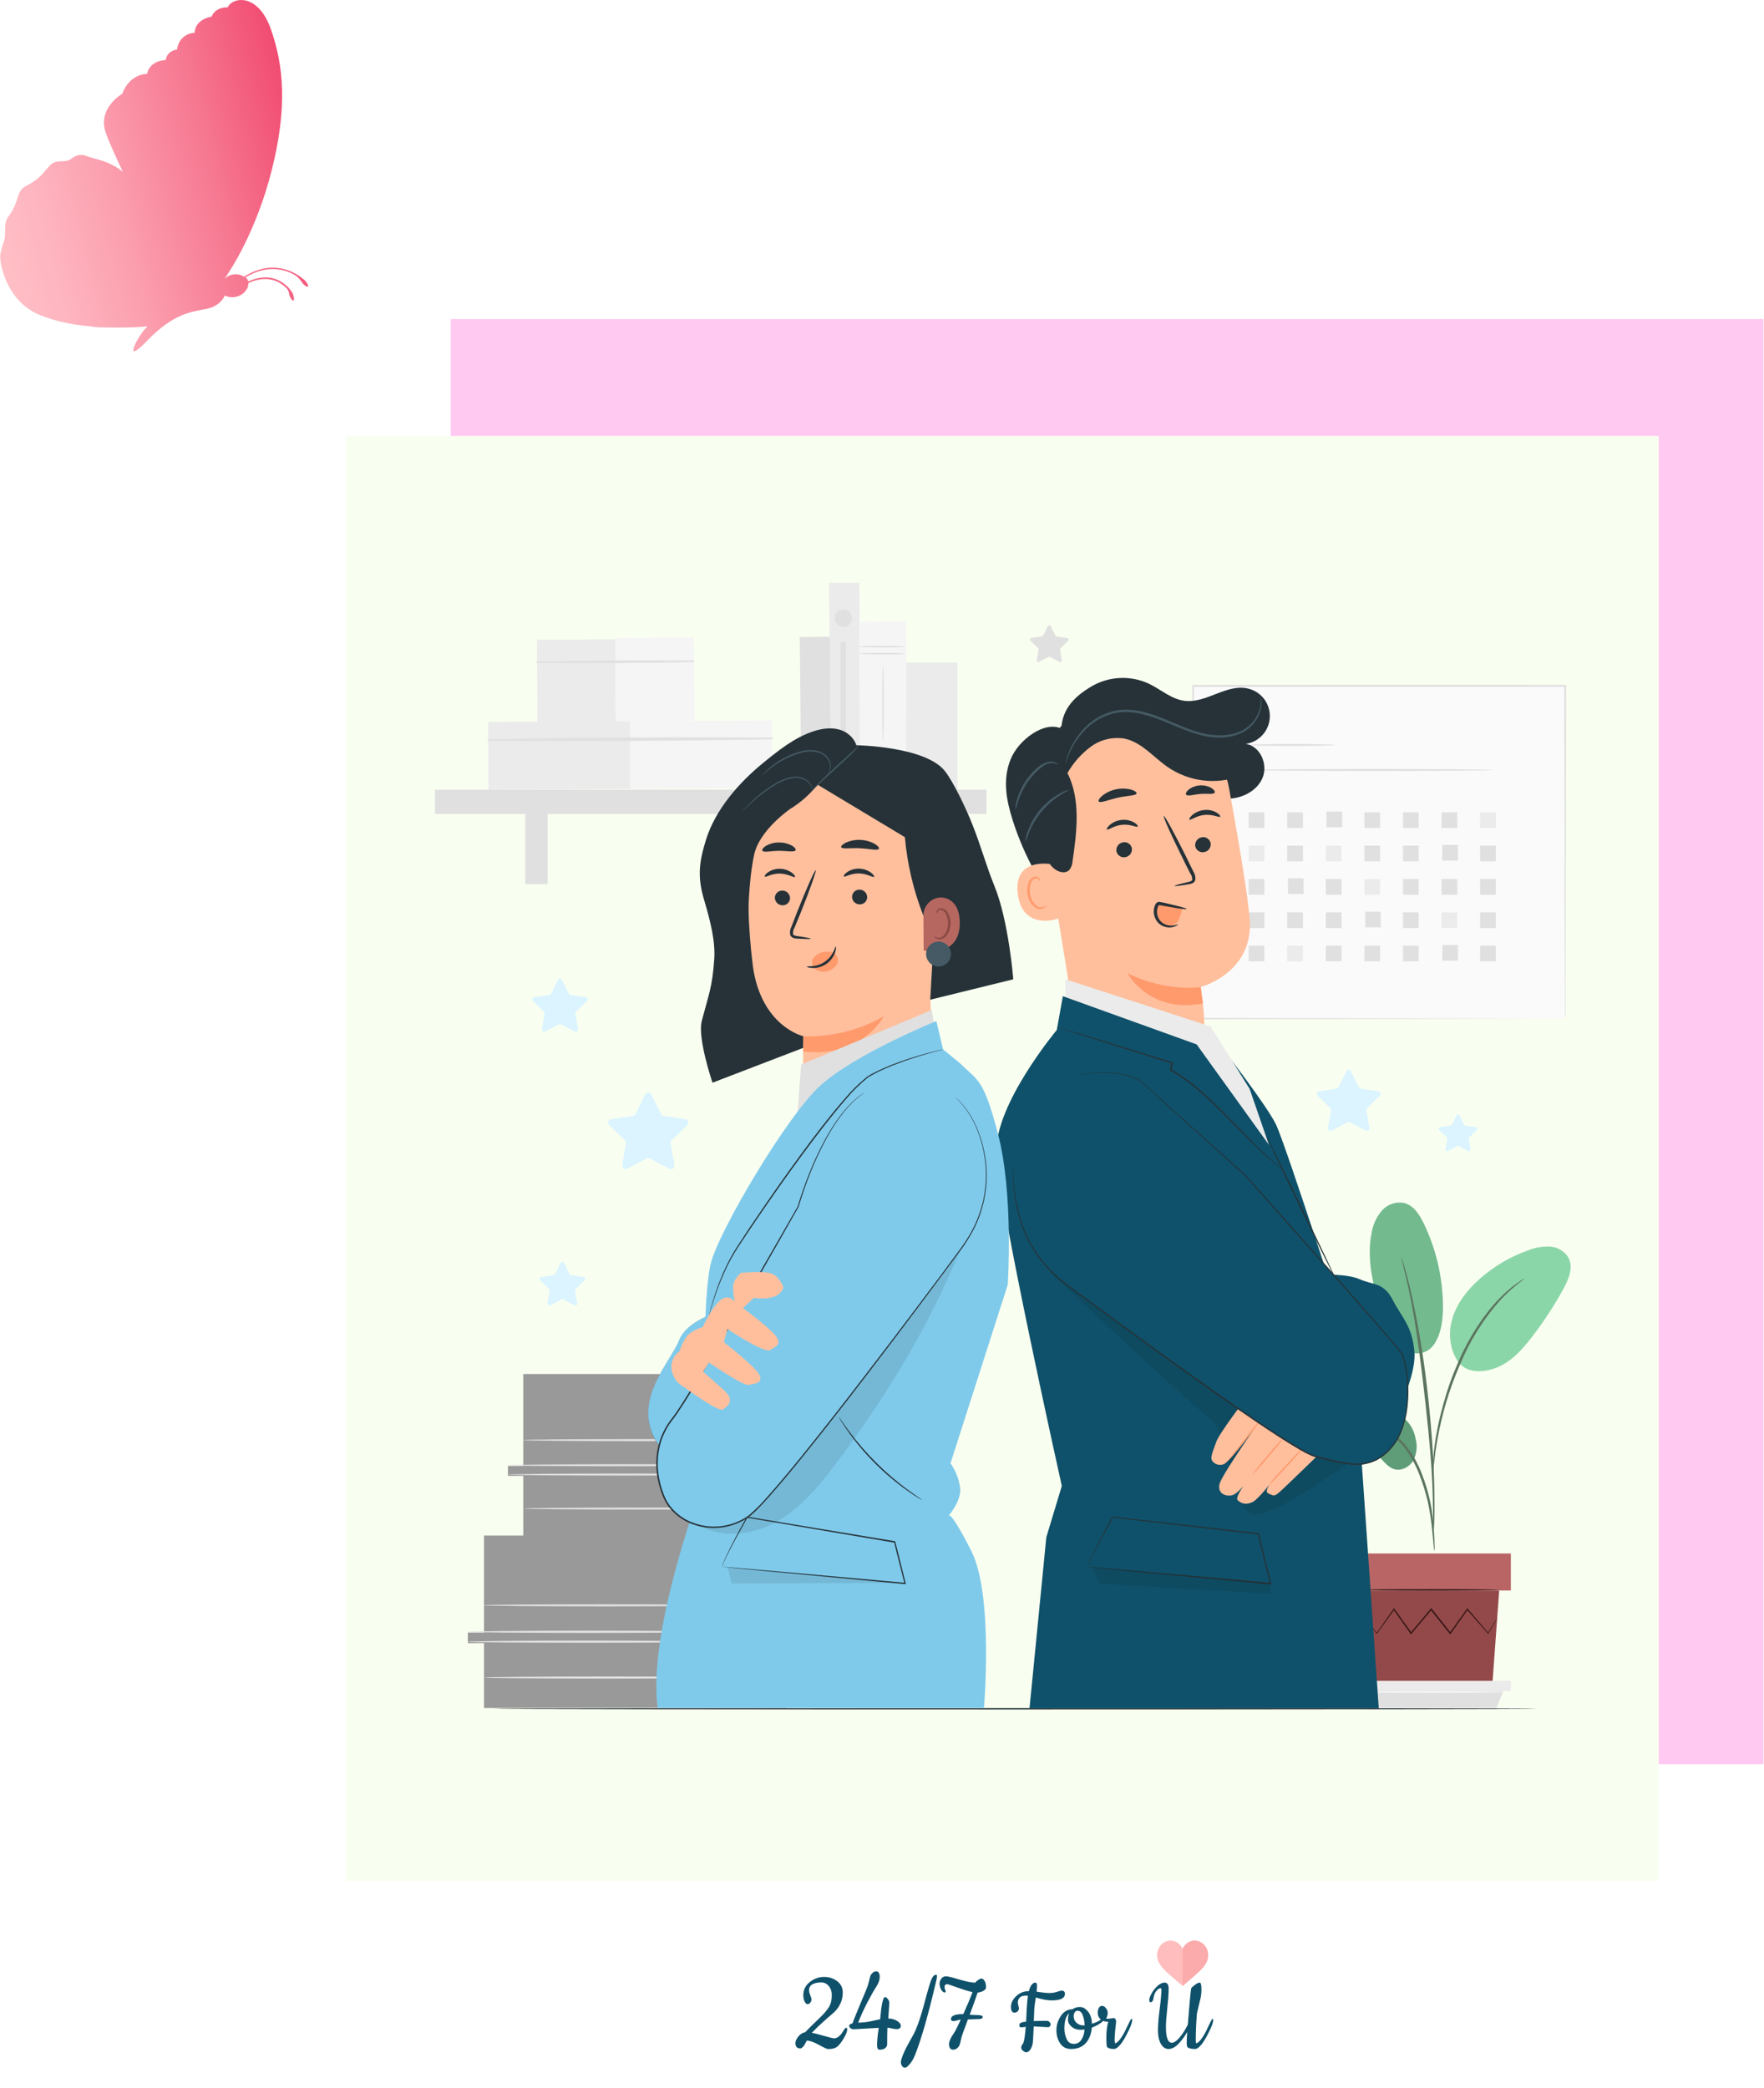<svg width="622" height="736" viewBox="0 0 622 736" fill="none" xmlns="http://www.w3.org/2000/svg">
<rect x="158.941" y="112.467" width="462.88" height="509.354" fill="#FFC9F2"/>
<g filter="url(#filter0_d)">
<rect x="122" y="149.646" width="462.88" height="509.354" fill="#F9FFF0"/>
</g>
<g clip-path="url(#clip0)">
<path d="M229.646 385.706L233.095 392.677C233.183 392.856 233.314 393.011 233.476 393.127C233.638 393.244 233.826 393.319 234.024 393.346L241.72 394.461C241.942 394.495 242.15 394.589 242.321 394.734C242.492 394.879 242.619 395.069 242.689 395.282C242.758 395.495 242.767 395.723 242.714 395.941C242.661 396.159 242.549 396.358 242.389 396.515L236.812 401.953C236.674 402.091 236.571 402.26 236.511 402.446C236.451 402.632 236.437 402.829 236.469 403.022L237.788 410.69C237.827 410.913 237.802 411.142 237.717 411.351C237.632 411.56 237.49 411.742 237.307 411.874C237.124 412.007 236.907 412.085 236.682 412.101C236.457 412.117 236.231 412.069 236.032 411.963L229.144 408.338C228.971 408.247 228.778 408.2 228.582 408.2C228.386 408.2 228.193 408.247 228.02 408.338L221.132 411.963C220.933 412.067 220.709 412.112 220.485 412.095C220.261 412.078 220.046 411.999 219.865 411.867C219.683 411.735 219.542 411.555 219.457 411.347C219.373 411.139 219.347 410.911 219.385 410.69L220.695 403.022C220.731 402.829 220.719 402.63 220.659 402.444C220.599 402.257 220.493 402.088 220.351 401.953L214.775 396.515C214.612 396.359 214.496 396.16 214.441 395.941C214.386 395.723 214.394 395.493 214.464 395.278C214.534 395.064 214.663 394.873 214.836 394.729C215.01 394.584 215.22 394.491 215.444 394.461L223.14 393.346C223.337 393.318 223.525 393.243 223.687 393.126C223.849 393.01 223.98 392.855 224.069 392.677L227.508 385.706C227.611 385.511 227.765 385.348 227.953 385.234C228.141 385.121 228.357 385.061 228.577 385.061C228.797 385.061 229.013 385.121 229.201 385.234C229.39 385.348 229.544 385.511 229.646 385.706Z" fill="#DBF4FF"/>
<path d="M198.165 345.375L200.553 350.209C200.613 350.329 200.701 350.433 200.809 350.513C200.918 350.592 201.043 350.644 201.176 350.664L206.502 351.436C206.656 351.459 206.8 351.524 206.919 351.624C207.037 351.724 207.126 351.856 207.174 352.003C207.222 352.151 207.228 352.309 207.192 352.46C207.155 352.611 207.077 352.749 206.967 352.858L203.11 356.576C203.013 356.67 202.942 356.786 202.902 356.914C202.861 357.042 202.853 357.178 202.877 357.31L203.807 362.617C203.843 362.774 203.834 362.938 203.78 363.089C203.726 363.241 203.63 363.374 203.502 363.472C203.375 363.57 203.222 363.629 203.061 363.643C202.901 363.656 202.74 363.623 202.598 363.547L197.83 361.037C197.712 360.973 197.579 360.939 197.444 360.939C197.31 360.939 197.177 360.973 197.059 361.037L192.29 363.547C192.148 363.623 191.988 363.656 191.827 363.643C191.667 363.629 191.514 363.57 191.386 363.472C191.259 363.374 191.162 363.241 191.108 363.089C191.054 362.938 191.045 362.774 191.082 362.617L192.012 357.31C192.034 357.177 192.024 357.041 191.982 356.913C191.94 356.785 191.867 356.669 191.77 356.576L187.913 352.858C187.802 352.749 187.724 352.611 187.688 352.46C187.651 352.309 187.657 352.151 187.706 352.003C187.754 351.856 187.842 351.724 187.961 351.624C188.08 351.524 188.224 351.459 188.377 351.436L193.703 350.664C193.837 350.645 193.965 350.593 194.075 350.514C194.185 350.434 194.274 350.33 194.335 350.209L196.715 345.375C196.788 345.248 196.894 345.142 197.021 345.069C197.148 344.995 197.293 344.956 197.44 344.956C197.587 344.956 197.731 344.995 197.858 345.069C197.986 345.142 198.091 345.248 198.165 345.375Z" fill="#DBF4FF"/>
<path d="M370.49 220.677L372.144 224.023C372.186 224.107 372.248 224.18 372.324 224.235C372.4 224.29 372.488 224.326 372.581 224.339L376.299 224.878C376.406 224.894 376.506 224.939 376.588 225.009C376.67 225.078 376.731 225.17 376.764 225.272C376.797 225.375 376.801 225.484 376.774 225.589C376.748 225.693 376.693 225.788 376.615 225.863L373.948 228.466C373.88 228.531 373.83 228.612 373.801 228.701C373.772 228.79 373.765 228.885 373.78 228.977L374.412 232.695C374.43 232.801 374.418 232.909 374.377 233.008C374.336 233.107 374.268 233.193 374.181 233.256C374.094 233.319 373.992 233.356 373.885 233.364C373.778 233.371 373.671 233.349 373.576 233.299L370.267 231.57C370.184 231.525 370.092 231.501 369.997 231.501C369.903 231.501 369.81 231.525 369.728 231.57L366.4 233.262C366.305 233.312 366.198 233.334 366.092 233.326C365.985 233.319 365.882 233.282 365.795 233.219C365.708 233.156 365.64 233.07 365.6 232.971C365.559 232.872 365.546 232.763 365.564 232.658L366.196 228.94C366.209 228.847 366.201 228.753 366.172 228.665C366.143 228.576 366.094 228.495 366.029 228.429L363.352 225.826C363.274 225.751 363.219 225.655 363.193 225.55C363.167 225.445 363.171 225.334 363.205 225.231C363.239 225.129 363.302 225.037 363.385 224.968C363.468 224.899 363.57 224.855 363.677 224.841L367.395 224.302C367.487 224.287 367.575 224.251 367.651 224.196C367.727 224.141 367.789 224.069 367.832 223.986L369.486 220.64C369.54 220.552 369.615 220.481 369.705 220.433C369.795 220.384 369.897 220.361 369.999 220.365C370.101 220.368 370.2 220.399 370.287 220.454C370.373 220.509 370.443 220.586 370.49 220.677Z" fill="#E0E0E0"/>
<path d="M514.606 393.095L516.251 396.441C516.293 396.524 516.355 396.596 516.431 396.651C516.507 396.706 516.595 396.742 516.688 396.757L520.405 397.296C520.513 397.31 520.614 397.355 520.697 397.424C520.781 397.493 520.843 397.584 520.877 397.687C520.911 397.79 520.915 397.9 520.889 398.005C520.864 398.11 520.809 398.206 520.731 398.281L518.054 400.884C517.988 400.95 517.939 401.031 517.912 401.12C517.884 401.209 517.879 401.304 517.896 401.395L518.519 405.113C518.536 405.219 518.524 405.327 518.483 405.427C518.442 405.526 518.374 405.611 518.287 405.674C518.201 405.737 518.098 405.774 517.991 405.782C517.884 405.789 517.777 405.767 517.682 405.717L514.373 403.951C514.291 403.906 514.198 403.882 514.104 403.882C514.009 403.882 513.917 403.906 513.834 403.951L510.534 405.68C510.439 405.733 510.331 405.757 510.223 405.751C510.114 405.744 510.01 405.707 509.921 405.644C509.833 405.581 509.764 405.494 509.723 405.394C509.682 405.293 509.67 405.183 509.689 405.076L510.321 401.358C510.338 401.266 510.332 401.17 510.303 401.081C510.273 400.991 510.222 400.911 510.153 400.847L507.486 398.244C507.408 398.169 507.353 398.074 507.327 397.97C507.3 397.865 507.304 397.756 507.337 397.653C507.37 397.551 507.431 397.459 507.513 397.39C507.595 397.32 507.695 397.275 507.802 397.259L511.52 396.72C511.613 396.707 511.701 396.671 511.777 396.616C511.853 396.561 511.915 396.488 511.957 396.404L513.611 393.058C513.667 392.975 513.742 392.908 513.831 392.863C513.92 392.818 514.019 392.796 514.119 392.8C514.218 392.803 514.315 392.832 514.4 392.884C514.486 392.936 514.556 393.008 514.606 393.095Z" fill="#DBF4FF"/>
<path d="M476.441 377.703L479.164 383.215C479.23 383.356 479.33 383.478 479.455 383.571C479.58 383.663 479.726 383.723 479.88 383.744L485.968 384.627C486.15 384.643 486.323 384.712 486.466 384.826C486.608 384.939 486.715 385.092 486.771 385.265C486.828 385.439 486.832 385.625 486.783 385.801C486.735 385.977 486.636 386.134 486.498 386.254L482.092 390.548C481.98 390.655 481.897 390.789 481.85 390.937C481.803 391.085 481.794 391.242 481.823 391.394L482.864 397.454C482.907 397.633 482.896 397.82 482.833 397.992C482.77 398.164 482.657 398.314 482.509 398.422C482.361 398.531 482.184 398.593 482.001 398.601C481.817 398.609 481.636 398.562 481.479 398.467L476.032 395.604C475.891 395.523 475.731 395.48 475.567 395.48C475.404 395.48 475.244 395.523 475.103 395.604L469.656 398.467C469.499 398.562 469.317 398.609 469.134 398.601C468.951 398.593 468.774 398.531 468.626 398.422C468.478 398.314 468.365 398.164 468.302 397.992C468.239 397.82 468.228 397.633 468.271 397.454L469.312 391.394C469.34 391.241 469.329 391.083 469.28 390.935C469.232 390.788 469.147 390.655 469.033 390.548L464.637 386.254C464.5 386.135 464.4 385.978 464.351 385.803C464.303 385.628 464.306 385.442 464.361 385.269C464.417 385.096 464.522 384.943 464.663 384.829C464.805 384.715 464.976 384.645 465.157 384.627L471.245 383.744C471.401 383.724 471.549 383.665 471.676 383.573C471.803 383.48 471.904 383.357 471.97 383.215L474.694 377.703C474.759 377.523 474.878 377.368 475.034 377.259C475.19 377.149 475.377 377.09 475.567 377.09C475.758 377.09 475.945 377.149 476.101 377.259C476.257 377.368 476.376 377.523 476.441 377.703Z" fill="#DBF4FF"/>
<path d="M198.871 445.099L200.842 449.087C200.89 449.186 200.961 449.272 201.051 449.337C201.14 449.402 201.244 449.443 201.353 449.458L205.749 450.1C205.876 450.119 205.995 450.172 206.092 450.255C206.19 450.337 206.263 450.446 206.303 450.567C206.342 450.689 206.347 450.819 206.317 450.944C206.286 451.068 206.222 451.181 206.13 451.271L202.998 454.366C202.919 454.446 202.86 454.543 202.826 454.649C202.793 454.756 202.784 454.869 202.803 454.98L203.546 459.357C203.568 459.483 203.553 459.613 203.505 459.731C203.457 459.85 203.377 459.952 203.273 460.027C203.17 460.103 203.048 460.148 202.92 460.157C202.793 460.167 202.665 460.141 202.552 460.082L198.62 458.019C198.522 457.964 198.412 457.936 198.3 457.936C198.187 457.936 198.077 457.964 197.979 458.019L194.056 460.082C193.942 460.14 193.815 460.165 193.687 460.155C193.56 460.145 193.438 460.1 193.334 460.025C193.23 459.95 193.149 459.849 193.1 459.731C193.05 459.613 193.034 459.484 193.053 459.357L193.805 454.98C193.824 454.869 193.816 454.756 193.782 454.649C193.748 454.543 193.689 454.446 193.61 454.366L190.431 451.271C190.34 451.181 190.276 451.068 190.245 450.944C190.215 450.819 190.22 450.689 190.259 450.567C190.299 450.446 190.372 450.337 190.469 450.255C190.567 450.172 190.686 450.119 190.813 450.1L195.2 449.458C195.31 449.443 195.415 449.4 195.505 449.336C195.596 449.271 195.669 449.186 195.72 449.087L197.681 445.099C197.742 444.995 197.829 444.909 197.933 444.848C198.037 444.788 198.156 444.757 198.276 444.757C198.397 444.757 198.515 444.788 198.62 444.848C198.724 444.909 198.811 444.995 198.871 445.099Z" fill="#DBF4FF"/>
<path d="M292.665 224.419L281.994 224.526L282.525 277.618L293.195 277.511L292.665 224.419Z" fill="#E0E0E0"/>
<path d="M216.961 225.344L189.328 225.493L189.487 254.799L217.12 254.65L216.961 225.344Z" fill="#EBEBEB"/>
<path d="M244.695 224.63L217.061 224.906L217.354 254.213L244.988 253.936L244.695 224.63Z" fill="#F5F5F5"/>
<path d="M189.363 233.634C207.729 233.795 226.105 233.711 244.49 233.383C244.559 233.37 244.621 233.334 244.666 233.281C244.71 233.227 244.735 233.16 244.735 233.09C244.735 233.02 244.71 232.953 244.666 232.899C244.621 232.845 244.559 232.809 244.49 232.797C226.123 232.698 207.748 232.81 189.363 233.132C189.296 233.132 189.232 233.158 189.185 233.205C189.138 233.252 189.112 233.316 189.112 233.383C189.112 233.449 189.138 233.513 189.185 233.56C189.232 233.607 189.296 233.634 189.363 233.634Z" fill="#E0E0E0"/>
<path d="M222.304 254.166L172.103 254.437L172.233 278.325L222.433 278.053L222.304 254.166Z" fill="#EBEBEB"/>
<path d="M272.261 253.895L222.061 254.167L222.19 278.054L272.39 277.783L272.261 253.895Z" fill="#F5F5F5"/>
<path d="M172.13 261.081C205.48 261.453 238.941 261.081 272.291 260.579C272.359 260.567 272.422 260.531 272.466 260.477C272.511 260.424 272.536 260.356 272.536 260.286C272.536 260.217 272.511 260.149 272.466 260.096C272.422 260.042 272.359 260.006 272.291 259.994C238.941 259.817 205.48 259.836 172.139 260.579C172.073 260.579 172.009 260.606 171.962 260.653C171.915 260.7 171.888 260.764 171.888 260.83C171.888 260.897 171.915 260.961 171.962 261.008C172.009 261.055 172.073 261.081 172.139 261.081H172.13Z" fill="#E0E0E0"/>
<path d="M347.839 278.323H153.364V286.883H347.839V278.323Z" fill="#E0E0E0"/>
<path d="M193.099 282.441H185.208V311.635H193.099V282.441Z" fill="#E0E0E0"/>
<path d="M310.948 282.441H303.056V311.635H310.948V282.441Z" fill="#E0E0E0"/>
<path d="M302.988 204.572L292.318 204.679L293.048 277.699L303.718 277.592L302.988 204.572Z" fill="#EBEBEB"/>
<path d="M319.511 218.998L302.93 219.088L303.25 278.258L319.832 278.168L319.511 218.998Z" fill="#F5F5F5"/>
<path d="M319.387 230.399C319.387 230.566 315.669 230.687 311.106 230.687C306.542 230.687 302.815 230.566 302.815 230.399C302.815 230.232 306.533 230.12 311.106 230.12C315.679 230.12 319.387 230.241 319.387 230.399Z" fill="#E0E0E0"/>
<path d="M319.387 227.917C319.387 228.075 315.669 228.205 311.106 228.205C306.542 228.205 302.815 228.075 302.815 227.917C302.815 227.759 306.533 227.629 311.106 227.629C315.679 227.629 319.387 227.759 319.387 227.917Z" fill="#E0E0E0"/>
<path d="M319.387 269.27C319.387 269.428 315.669 269.558 311.106 269.558C306.542 269.558 302.815 269.428 302.815 269.27C302.815 269.112 306.533 268.982 311.106 268.982C315.679 268.982 319.387 269.112 319.387 269.27Z" fill="#E0E0E0"/>
<path d="M319.387 266.788C319.387 266.946 315.669 267.076 311.106 267.076C306.542 267.076 302.815 266.946 302.815 266.788C302.815 266.63 306.533 266.5 311.106 266.5C315.679 266.5 319.387 266.63 319.387 266.788Z" fill="#E0E0E0"/>
<path d="M311.366 261.36C311.208 261.36 311.078 255.393 311.078 248.031C311.078 240.67 311.208 234.693 311.366 234.693C311.524 234.693 311.654 240.67 311.654 248.031C311.654 255.393 311.524 261.36 311.366 261.36Z" fill="#E0E0E0"/>
<path d="M337.614 233.541H319.573V278.202H337.614V233.541Z" fill="#EBEBEB"/>
<path d="M300.407 217.879C300.407 218.486 300.227 219.079 299.89 219.583C299.553 220.087 299.074 220.481 298.514 220.713C297.953 220.945 297.337 221.006 296.742 220.887C296.147 220.769 295.6 220.477 295.171 220.048C294.742 219.619 294.45 219.072 294.332 218.477C294.213 217.882 294.274 217.266 294.506 216.705C294.738 216.145 295.131 215.666 295.636 215.329C296.14 214.992 296.733 214.812 297.34 214.812C298.153 214.812 298.934 215.135 299.509 215.71C300.084 216.285 300.407 217.065 300.407 217.879Z" fill="#E0E0E0"/>
<path d="M298.297 226.319H296.401V269.753H298.297V226.319Z" fill="#E0E0E0"/>
<path d="M551.785 241.729H420.598V359.095H551.785V241.729Z" fill="#FAFAFA"/>
<path d="M551.785 359.113C551.785 359.113 551.785 358.36 551.785 356.929C551.785 355.498 551.785 353.388 551.785 350.646C551.785 345.134 551.738 337.075 551.701 326.814C551.701 306.31 551.617 277.012 551.552 241.739L551.85 242.036L420.673 242.092L421.026 241.739C421.026 284.439 421.026 324.62 420.979 359.113L420.673 358.797L515.554 358.955L542.323 359.039H549.405H551.264C551.682 359.039 551.896 359.039 551.896 359.039H551.301H549.507H542.481L515.795 359.122L420.71 359.28H420.403V359.113C420.403 324.62 420.403 284.439 420.403 241.739V241.395H420.765H551.943H552.24V241.692C552.175 277.012 552.129 306.412 552.091 326.963C552.091 337.187 552.026 345.227 552.008 350.72C552.008 353.434 552.008 355.525 552.008 356.947C552.008 358.37 551.785 359.113 551.785 359.113Z" fill="#E0E0E0"/>
<path d="M470.901 262.578C470.901 262.773 463.995 262.931 455.481 262.931C446.967 262.931 440.052 262.773 440.052 262.578C440.052 262.382 446.958 262.224 455.481 262.224C464.005 262.224 470.901 262.382 470.901 262.578Z" fill="#E0E0E0"/>
<path d="M526.456 271.389C526.456 271.584 507.486 271.742 484.091 271.742C460.696 271.742 441.725 271.584 441.725 271.389C441.725 271.194 460.686 271.036 484.091 271.036C507.495 271.036 526.456 271.194 526.456 271.389Z" fill="#E0E0E0"/>
<path d="M445.815 286.316H440.284V291.847H445.815V286.316Z" fill="#E0E0E0"/>
<path d="M459.423 286.316H453.892V291.847H459.423V286.316Z" fill="#E0E0E0"/>
<path d="M473.281 286.065H467.75V291.596H473.281V286.065Z" fill="#E0E0E0"/>
<path d="M486.628 286.316H481.098V291.847H486.628V286.316Z" fill="#E0E0E0"/>
<path d="M500.236 286.316H494.705V291.847H500.236V286.316Z" fill="#E0E0E0"/>
<path d="M513.843 286.316H508.313V291.847H513.843V286.316Z" fill="#E0E0E0"/>
<path d="M527.442 286.316H521.911V291.847H527.442V286.316Z" fill="#EBEBEB"/>
<path d="M445.815 298.065H440.284V303.595H445.815V298.065Z" fill="#EBEBEB"/>
<path d="M459.423 298.065H453.892V303.595H459.423V298.065Z" fill="#E0E0E0"/>
<path d="M473.03 298.065H467.5V303.595H473.03V298.065Z" fill="#EBEBEB"/>
<path d="M486.628 298.065H481.098V303.595H486.628V298.065Z" fill="#E0E0E0"/>
<path d="M500.236 298.065H494.705V303.595H500.236V298.065Z" fill="#E0E0E0"/>
<path d="M514.094 297.814H508.564V303.344H514.094V297.814Z" fill="#E0E0E0"/>
<path d="M527.442 298.065H521.911V303.595H527.442V298.065Z" fill="#E0E0E0"/>
<path d="M445.815 309.823H440.284V315.353H445.815V309.823Z" fill="#E0E0E0"/>
<path d="M459.673 309.572H454.143V315.102H459.673V309.572Z" fill="#E0E0E0"/>
<path d="M473.03 309.823H467.5V315.353H473.03V309.823Z" fill="#E0E0E0"/>
<path d="M486.628 309.823H481.098V315.353H486.628V309.823Z" fill="#EBEBEB"/>
<path d="M500.236 309.823H494.705V315.353H500.236V309.823Z" fill="#E0E0E0"/>
<path d="M513.843 309.823H508.313V315.353H513.843V309.823Z" fill="#E0E0E0"/>
<path d="M527.442 309.823H521.911V315.353H527.442V309.823Z" fill="#E0E0E0"/>
<path d="M445.815 321.572H440.284V327.102H445.815V321.572Z" fill="#E0E0E0"/>
<path d="M459.423 321.572H453.892V327.102H459.423V321.572Z" fill="#E0E0E0"/>
<path d="M473.03 321.572H467.5V327.102H473.03V321.572Z" fill="#E0E0E0"/>
<path d="M486.879 321.321H481.349V326.851H486.879V321.321Z" fill="#E0E0E0"/>
<path d="M500.236 321.572H494.705V327.102H500.236V321.572Z" fill="#E0E0E0"/>
<path d="M513.843 321.572H508.313V327.102H513.843V321.572Z" fill="#EBEBEB"/>
<path d="M527.442 321.572H521.911V327.102H527.442V321.572Z" fill="#E0E0E0"/>
<path d="M445.815 333.32H440.284V338.851H445.815V333.32Z" fill="#E0E0E0"/>
<path d="M459.423 333.32H453.892V338.851H459.423V333.32Z" fill="#EBEBEB"/>
<path d="M473.03 333.32H467.5V338.851H473.03V333.32Z" fill="#E0E0E0"/>
<path d="M486.628 333.32H481.098V338.851H486.628V333.32Z" fill="#E0E0E0"/>
<path d="M500.236 333.32H494.705V338.851H500.236V333.32Z" fill="#E0E0E0"/>
<path d="M514.094 333.069H508.564V338.6H514.094V333.069Z" fill="#E0E0E0"/>
<path d="M527.442 333.32H521.911V338.851H527.442V333.32Z" fill="#E0E0E0"/>
<path d="M170.661 541.235V575.412H164.964V579.13H170.661V602.004H277.356V581.184H269.456V576.611H277.356V569.817H280.86V566.759H276.696V541.235H170.661Z" fill="#9A9999"/>
<path d="M249.007 541.337V601.614H277.328V580.803H269.428V576.648L277.328 576.797V569.993L280.907 570.002L280.842 566.48L276.668 566.378V541.244L249.007 541.337Z" fill="#E0E0E0"/>
<path d="M251.015 578.628C251.015 578.842 231.719 579.009 207.915 579.009C184.111 579.009 164.806 578.842 164.806 578.628C164.806 578.414 184.102 578.256 207.915 578.256C231.728 578.256 251.015 578.47 251.015 578.628Z" fill="#E0E0E0"/>
<path d="M251.015 575.161C251.015 575.366 231.719 575.542 207.915 575.542C184.111 575.542 164.806 575.366 164.806 575.161C164.806 574.957 184.102 574.752 207.915 574.752C231.728 574.752 251.015 574.947 251.015 575.161Z" fill="#E0E0E0"/>
<path d="M256.555 565.82C256.555 566.024 237.259 566.201 213.455 566.201C189.651 566.201 170.345 566.024 170.345 565.82C170.345 565.615 189.641 565.457 213.455 565.457C237.268 565.457 256.555 565.606 256.555 565.82Z" fill="#E0E0E0"/>
<path d="M257.084 591.278C257.084 591.483 237.788 591.659 213.984 591.659C190.181 591.659 170.875 591.483 170.875 591.278C170.875 591.074 190.171 590.897 213.984 590.897C237.798 590.897 257.084 591.064 257.084 591.278Z" fill="#E0E0E0"/>
<path d="M184.501 484.295V516.688H179.101V520.201H184.501V541.876H285.591V522.153H278.1V517.859H285.591V511.408H288.919V508.48H284.969V484.314L184.501 484.295Z" fill="#9A9999"/>
<path d="M258.748 484.388V541.523H285.591V521.79H278.109V517.859L285.591 517.989V511.548H288.984L288.919 508.22L284.969 508.127V484.295L258.748 484.388Z" fill="#E0E0E0"/>
<path d="M260.626 519.736C260.626 519.931 242.343 520.089 219.784 520.089C197.226 520.089 178.887 519.931 178.887 519.736C178.887 519.541 197.179 519.374 219.784 519.374C242.389 519.374 260.626 519.532 260.626 519.736Z" fill="#E0E0E0"/>
<path d="M260.626 516.446C260.626 516.641 242.343 516.799 219.784 516.799C197.226 516.799 178.887 516.641 178.887 516.446C178.887 516.251 197.179 516.083 219.784 516.083C242.389 516.083 260.626 516.251 260.626 516.446Z" fill="#E0E0E0"/>
<path d="M265.905 507.588C265.905 507.792 247.613 507.951 225.055 507.951C202.496 507.951 184.204 507.792 184.204 507.588C184.204 507.383 202.487 507.235 225.101 507.235C247.715 507.235 265.905 507.393 265.905 507.588Z" fill="#E0E0E0"/>
<path d="M266.407 531.717C266.407 531.912 248.115 532.08 225.556 532.08C202.998 532.08 184.706 531.912 184.706 531.717C184.706 531.522 202.998 531.364 225.603 531.364C248.208 531.364 266.407 531.522 266.407 531.717Z" fill="#E0E0E0"/>
<path d="M492.902 498.405C487.372 495.551 480.866 495.179 474.731 496.193C471.431 496.741 467.992 497.726 465.743 500.208C463.494 502.69 463.075 507.04 465.659 509.168C467.193 510.432 469.377 510.627 471.32 510.609C476.125 510.553 481.451 509.679 485.262 512.598C487.456 514.243 488.915 516.985 491.527 517.794C494.139 518.602 496.983 517.078 498.34 514.764C499.587 512.356 499.863 509.561 499.111 506.956C498.803 505.149 498.082 503.438 497.006 501.955C495.929 500.472 494.525 499.257 492.902 498.405Z" fill="#5E9D78"/>
<path d="M505.571 473.95C502.188 478.783 495.616 477.185 492.558 474.238C489.5 471.292 488.227 467.016 487.056 462.945C484.379 453.65 481.674 443.872 483.673 434.392C484.155 431.52 485.416 428.836 487.316 426.63C488.282 425.546 489.516 424.734 490.894 424.276C492.273 423.817 493.747 423.729 495.17 424.019C498.479 424.892 500.543 428.146 502.03 431.231C506.427 440.339 508.739 450.313 508.796 460.426C508.796 465.129 508.257 470.056 505.608 473.941" fill="#73BA8F"/>
<path d="M514.857 480.875C511.185 476.516 510.488 470.158 512.115 464.702C513.741 459.246 517.44 454.608 521.697 450.816C526.703 446.361 532.528 442.923 538.846 440.693C541.291 439.708 543.919 439.261 546.552 439.383C547.874 439.455 549.159 439.851 550.293 440.535C551.427 441.218 552.377 442.17 553.058 443.305C554.861 446.744 553.132 450.918 551.255 454.32C547.96 460.329 544.193 466.066 539.99 471.478C536.616 475.828 532.749 480.122 527.609 482.083C522.469 484.044 517.115 483.821 514.392 480.224" fill="#8BD6A9"/>
<path d="M505.794 546.784C505.624 546.064 505.525 545.33 505.497 544.591C505.339 543.001 505.144 540.993 504.911 538.605C504.611 535.656 504.161 532.724 503.563 529.821C502.776 526.287 501.707 522.821 500.366 519.457C499.058 516.096 497.277 512.938 495.077 510.079C493.291 507.744 491.004 505.838 488.385 504.502C486.613 503.62 484.711 503.027 482.752 502.745C482.016 502.71 481.284 502.604 480.568 502.429C481.306 502.347 482.051 502.347 482.79 502.429C484.824 502.583 486.814 503.102 488.664 503.963C491.419 505.25 493.837 507.159 495.728 509.54C498.018 512.443 499.866 515.669 501.212 519.114C502.568 522.526 503.629 526.05 504.381 529.645C504.947 532.584 505.335 535.554 505.543 538.54C505.738 541.086 505.813 543.141 505.841 544.563C505.912 545.302 505.896 546.048 505.794 546.784Z" fill="#5B755F"/>
<path d="M505.385 542.22C505.331 541.883 505.312 541.54 505.329 541.198C505.329 540.436 505.329 539.469 505.329 538.289C505.329 535.761 505.329 532.108 505.199 527.59C504.976 518.565 504.195 508.843 502.69 495.142C501.268 482.26 499.362 467.258 497.345 457.517C496.918 455.305 496.481 453.306 496.072 451.559C495.663 449.812 495.347 448.297 495.021 447.079C494.696 445.861 494.529 444.997 494.343 444.291C494.25 443.963 494.191 443.626 494.166 443.287C494.318 443.582 494.437 443.894 494.52 444.216L495.365 447.005C495.737 448.222 496.128 449.719 496.564 451.466C497.001 453.214 497.494 455.184 497.977 457.406C500.457 468.935 502.318 480.589 503.554 492.317C505.06 506.045 505.738 518.547 505.794 527.637C505.85 532.163 505.794 535.826 505.636 538.354C505.571 539.534 505.506 540.501 505.46 541.263C505.47 541.584 505.445 541.905 505.385 542.22Z" fill="#5B755F"/>
<path d="M505.329 518.054C505.246 517.043 505.246 516.026 505.329 515.015C505.441 513.053 505.71 510.228 506.259 506.77C506.936 502.739 507.836 498.749 508.954 494.817C510.264 489.959 511.942 485.208 513.973 480.605C518.138 470.734 523.798 462.657 528.715 457.656C529.805 456.51 530.966 455.432 532.191 454.431C532.721 453.985 533.186 453.502 533.669 453.176L535.017 452.247C535.825 451.635 536.679 451.088 537.573 450.611C537.722 450.806 533.948 453.028 529.208 458.047C523.154 464.8 518.294 472.536 514.838 480.921C512.82 485.499 511.112 490.206 509.726 495.012C508.597 498.925 507.666 502.893 506.937 506.9C506.305 510.33 505.943 513.118 505.729 515.061C505.664 516.067 505.531 517.067 505.329 518.054Z" fill="#5B755F"/>
<path d="M528.631 560.605L526.215 593.704H483.7L481.284 560.605H528.631Z" fill="#934949"/>
<path d="M532.74 547.556H476.209V560.605H532.74V547.556Z" fill="#B96565"/>
<path d="M532.74 592.44V596.056H530.081H477.138V592.44H532.74Z" fill="#EBEBEB"/>
<path d="M527.479 602.423L530.081 596.056H479.165L482.204 602.423H527.479Z" fill="#E0E0E0"/>
<path d="M482.064 571.415C482.115 571.526 482.181 571.629 482.26 571.722C482.436 571.945 482.641 572.224 482.901 572.568L485.373 575.737L485.485 575.877L485.596 575.728L491.675 567.316H491.331L497.317 575.793L497.512 576.063L497.717 575.812L504.827 567.363H504.418L504.809 567.855L511.157 575.821L511.371 576.081L511.566 575.812L517.561 567.326H517.208L524.597 575.737L524.728 575.886L524.83 575.719L527.135 571.834L527.73 570.802C527.804 570.684 527.866 570.56 527.916 570.43C527.916 570.43 527.813 570.532 527.665 570.755L527.005 571.75L524.597 575.579H524.83L517.571 567.065L517.385 566.842L517.217 567.075L511.166 575.524H511.585L505.246 567.539L504.855 567.047L504.651 566.796L504.446 567.047L497.364 575.514H497.754L491.703 567.075L491.527 566.824L491.359 567.075L485.401 575.579H485.559L482.985 572.484L482.297 571.685L482.064 571.415Z" fill="#381717"/>
<path d="M480.689 560.382C480.689 560.531 491.341 560.652 504.474 560.652C517.608 560.652 528.278 560.531 528.278 560.382C528.278 560.234 517.626 560.122 504.474 560.122C491.322 560.122 480.689 560.234 480.689 560.382Z" fill="#381717"/>
<path d="M478.532 596.409C478.532 596.558 490.114 596.669 504.4 596.669C518.686 596.669 530.258 596.558 530.258 596.409C530.258 596.26 518.686 596.139 504.4 596.139C490.114 596.139 478.532 596.26 478.532 596.409Z" fill="#F5F5F5"/>
<path d="M542.062 602.265C542.062 602.395 459.636 602.506 357.97 602.506C256.304 602.506 173.868 602.395 173.868 602.265C173.868 602.135 256.276 602.023 357.97 602.023C459.664 602.023 542.062 602.125 542.062 602.265Z" fill="#263238"/>
<path d="M374.226 256.768C374.617 249.779 378.874 245.484 384.934 241.897C387.969 240.134 391.385 239.129 394.891 238.968C398.397 238.806 401.891 239.492 405.076 240.967C409.296 242.984 412.995 246.414 417.633 247.018C425.283 248.003 432.505 240.921 440.015 242.687C442.276 243.199 444.286 244.485 445.699 246.323C447.111 248.161 447.837 250.435 447.75 252.751C447.663 255.067 446.768 257.28 445.222 259.007C443.675 260.734 441.573 261.865 439.281 262.206C444.291 262.931 447.116 269.261 445.266 273.964C443.417 278.667 438.165 281.4 433.109 281.511C428.053 281.623 423.201 279.559 418.823 277.022C414.445 274.484 410.365 271.445 405.81 269.251C401.256 267.058 396.004 265.794 391.115 267.086C384.497 268.852 379.813 275.098 378.102 281.725C376.392 288.352 377.126 295.342 378.149 302.108C379.171 308.875 380.482 315.707 379.841 322.557C379.864 322.956 379.792 323.354 379.63 323.72C379.469 324.085 379.222 324.407 378.911 324.657C377.889 325.224 376.727 324.258 375.983 323.375C367.508 313.317 361.091 301.692 357.096 289.161C354.791 281.911 353.518 274.847 356.288 267.783C359.057 260.719 368.371 253.943 374.273 256.824" fill="#263238"/>
<path d="M367.785 290.518L378.939 359.522C381.03 372.405 389.395 384.86 409.612 380.631C426.881 375.639 425.599 363.212 423.349 347.894C423.349 347.894 442.339 342.959 440.638 323.644C439.82 314.303 436.557 295.212 433.406 277.979C431.771 269.053 426.835 261.069 419.581 255.617C412.327 250.164 403.286 247.642 394.257 248.552L392.398 248.738C372.479 251.935 364.039 270.664 367.785 290.518Z" fill="#FFBF9D"/>
<path d="M423.387 347.894C423.387 347.894 411.303 349.837 397.519 342.996C397.519 342.996 405.094 357.347 424.167 353.676L423.387 347.894Z" fill="#FF9A6C"/>
<path d="M426.9 297.303C426.975 298.019 426.77 298.736 426.328 299.304C425.886 299.872 425.242 300.248 424.53 300.352C424.181 300.415 423.824 300.409 423.478 300.332C423.132 300.255 422.805 300.109 422.517 299.904C422.228 299.699 421.984 299.438 421.798 299.136C421.612 298.835 421.489 298.499 421.435 298.149C421.363 297.433 421.57 296.717 422.013 296.151C422.457 295.584 423.102 295.211 423.814 295.109C424.161 295.046 424.518 295.052 424.862 295.128C425.207 295.205 425.533 295.35 425.821 295.554C426.108 295.759 426.352 296.019 426.537 296.319C426.723 296.619 426.846 296.954 426.9 297.303Z" fill="#263238"/>
<path d="M430.255 287.869C429.949 288.259 427.709 286.939 424.744 287.227C421.779 287.515 419.752 289.235 419.399 288.91C419.222 288.761 419.501 288.082 420.384 287.292C421.579 286.274 423.059 285.65 424.623 285.508C426.159 285.335 427.71 285.661 429.047 286.437C430.032 287.069 430.404 287.692 430.255 287.869Z" fill="#263238"/>
<path d="M399.118 299.078C399.192 299.795 398.986 300.514 398.543 301.082C398.099 301.651 397.452 302.025 396.738 302.127C396.391 302.191 396.035 302.184 395.69 302.108C395.346 302.031 395.02 301.887 394.732 301.682C394.444 301.478 394.2 301.217 394.015 300.917C393.83 300.617 393.706 300.282 393.653 299.933C393.578 299.217 393.783 298.5 394.224 297.932C394.666 297.364 395.311 296.989 396.023 296.885C396.371 296.819 396.728 296.825 397.074 296.901C397.419 296.976 397.746 297.121 398.035 297.326C398.324 297.53 398.569 297.791 398.755 298.092C398.941 298.393 399.064 298.728 399.118 299.078Z" fill="#263238"/>
<path d="M401.172 291.345C400.865 291.745 398.616 290.415 395.651 290.713C392.686 291.01 390.669 292.721 390.306 292.386C390.139 292.247 390.418 291.559 391.301 290.778C392.491 289.758 393.969 289.134 395.53 288.993C397.069 288.826 398.621 289.152 399.964 289.923C400.977 290.555 401.321 291.168 401.172 291.345Z" fill="#263238"/>
<path d="M414.138 312.258C414.138 312.091 415.923 311.58 418.869 310.901C419.613 310.743 420.319 310.529 420.394 309.972C420.377 309.183 420.121 308.418 419.659 307.778C418.73 306.012 417.8 304.172 416.871 302.201C412.939 294.301 410.011 287.776 410.365 287.627C410.718 287.478 414.129 293.743 418.07 301.634L420.793 307.211C421.363 308.075 421.606 309.112 421.481 310.139C421.403 310.419 421.261 310.676 421.066 310.891C420.87 311.105 420.627 311.271 420.356 311.375C419.947 311.532 419.519 311.635 419.083 311.682C416.025 312.221 414.166 312.425 414.138 312.258Z" fill="#263238"/>
<path d="M400.763 279.652C400.549 280.489 397.556 280.405 394.117 281.176C390.678 281.948 387.964 283.175 387.434 282.496C387.193 282.171 387.602 281.362 388.661 280.47C390.078 279.359 391.729 278.586 393.49 278.211C395.251 277.835 397.074 277.867 398.82 278.304C400.15 278.685 400.856 279.262 400.763 279.652Z" fill="#263238"/>
<path d="M428.303 279.392C427.848 280.117 425.738 279.624 423.275 279.838C420.812 280.052 418.786 280.767 418.237 280.089C417.996 279.773 418.237 279.067 419.092 278.332C420.239 277.45 421.622 276.927 423.065 276.827C424.509 276.728 425.95 277.058 427.207 277.775C428.145 278.379 428.499 279.039 428.303 279.392Z" fill="#263238"/>
<path d="M370.797 304.646C370.453 304.544 357.143 302.062 358.89 315.205C360.637 328.347 373.474 323.886 373.446 323.514C373.418 323.142 370.797 304.646 370.797 304.646Z" fill="#FFBF9D"/>
<path d="M368.77 319.062C368.705 319.062 368.566 319.257 368.203 319.48C367.688 319.785 367.075 319.878 366.493 319.74C365.034 319.415 363.575 317.37 363.194 315.009C363.009 313.887 363.079 312.737 363.398 311.645C363.469 311.219 363.641 310.815 363.9 310.469C364.159 310.123 364.496 309.844 364.885 309.656C365.14 309.552 365.423 309.54 365.685 309.621C365.948 309.703 366.174 309.872 366.326 310.102C366.549 310.446 366.502 310.725 366.577 310.734C366.651 310.743 366.828 310.483 366.651 309.953C366.533 309.635 366.31 309.366 366.019 309.191C365.62 308.968 365.151 308.908 364.709 309.024C364.184 309.204 363.714 309.516 363.343 309.929C362.972 310.342 362.713 310.843 362.589 311.384C362.184 312.599 362.078 313.894 362.283 315.158C362.72 317.798 364.402 320.094 366.382 320.391C366.748 320.445 367.122 320.416 367.476 320.307C367.83 320.198 368.154 320.01 368.427 319.759C368.789 319.387 368.817 319.081 368.77 319.062Z" fill="#FF9A6C"/>
<path d="M431.873 259.994C429.772 256.369 426.407 253.645 422.838 251.47C415.118 246.675 406.083 244.434 397.017 245.066C387.919 245.771 379.45 249.984 373.399 256.815C368.774 262.415 365.897 269.251 365.127 276.473C364.377 283.663 365.063 290.929 367.144 297.851C368.018 300.891 369.179 304.032 371.587 306.086C373.093 307.378 375.528 308.076 376.968 306.719C377.721 305.818 378.152 304.693 378.195 303.521C379.71 293.092 381.114 281.892 376.401 272.467C378.479 268.833 381.286 265.669 384.646 263.172C386.328 261.939 388.239 261.052 390.267 260.564C392.295 260.076 394.4 259.996 396.46 260.328C402.529 261.546 406.684 266.9 411.815 270.413C415.482 272.91 419.689 274.501 424.09 275.055C428.492 275.609 432.962 275.111 437.134 273.601L431.873 259.994Z" fill="#263238"/>
<path d="M416.778 320.261C416.627 321.511 416.295 322.732 415.793 323.886C415.54 324.463 415.167 324.979 414.699 325.401C414.231 325.822 413.679 326.139 413.079 326.33C412.416 326.476 411.727 326.451 411.077 326.257C410.427 326.064 409.836 325.709 409.361 325.224C408.431 324.248 407.836 323.001 407.66 321.665C407.465 320.465 407.706 318.941 408.859 318.551C409.347 318.43 409.858 318.43 410.346 318.551L417.057 319.768" fill="#FF9A6C"/>
<path d="M415.347 325.866C415.272 325.68 414.027 326.516 411.963 326.154C410.794 325.954 409.739 325.332 408.998 324.406C408.568 323.839 408.262 323.188 408.102 322.494C407.942 321.8 407.931 321.08 408.069 320.382C408.141 320.022 408.257 319.673 408.413 319.341C408.608 319.034 408.561 319.053 408.84 319.043C409.119 319.034 409.547 319.164 409.909 319.22L411.015 319.424C412.447 319.685 413.739 319.898 414.835 320.066C417.02 320.4 418.377 320.531 418.414 320.373C418.451 320.215 417.131 319.815 414.993 319.285C413.915 319.015 412.642 318.718 411.21 318.356L410.123 318.114C409.718 318.019 409.308 317.945 408.896 317.891C408.571 317.859 408.245 317.935 407.967 318.105C407.721 318.283 407.523 318.52 407.39 318.792C407.188 319.209 407.038 319.649 406.944 320.103C406.773 320.961 406.794 321.846 407.006 322.695C407.218 323.543 407.616 324.334 408.171 325.011C409.099 326.089 410.415 326.757 411.833 326.87C412.759 326.966 413.694 326.809 414.538 326.414C415.133 326.191 415.384 325.922 415.347 325.866Z" fill="#263238"/>
<path d="M444.411 245.41C444.542 245.683 444.63 245.975 444.672 246.275C444.831 247.13 444.863 248.004 444.764 248.868C444.547 250.462 444.015 251.996 443.2 253.383C442.384 254.769 441.302 255.98 440.015 256.945C436.78 259.51 431.65 260.542 426.389 259.733C421.128 258.925 415.718 256.434 410.132 254.157C404.546 251.879 398.83 250.308 393.699 251.247C389.153 252.116 385.028 254.478 381.978 257.958C379.877 260.271 378.183 262.924 376.968 265.803C376.132 267.848 375.834 269.056 375.751 269.028C375.768 268.728 375.825 268.431 375.918 268.145C376.117 267.307 376.366 266.482 376.662 265.673C377.779 262.692 379.429 259.939 381.532 257.549C384.614 253.891 388.849 251.39 393.541 250.457C398.904 249.435 404.834 251.033 410.43 253.348C416.025 255.662 421.304 258.209 426.482 258.925C431.659 259.64 436.501 258.804 439.615 256.434C442.15 254.609 443.873 251.868 444.421 248.793C444.567 247.67 444.564 246.533 444.411 245.41Z" fill="#455A64"/>
<path d="M358.081 285.461C358.009 284.228 358.182 282.992 358.593 281.827C359.854 277.348 362.447 273.357 366.028 270.385C367.058 269.476 368.297 268.837 369.635 268.526C370.558 268.33 371.52 268.438 372.377 268.833C372.972 269.14 373.185 269.446 373.157 269.484C372.103 268.972 370.904 268.844 369.765 269.121C367.701 269.651 365.378 271.91 363.259 274.466C361.486 276.748 360.104 279.307 359.169 282.041C358.444 284.104 358.221 285.489 358.081 285.461Z" fill="#455A64"/>
<path d="M361.567 296.838C361.591 295.594 361.843 294.366 362.311 293.213C364.276 287.483 368.292 282.682 373.585 279.736C374.637 279.077 375.799 278.611 377.015 278.36C377.071 278.5 375.788 279.067 373.892 280.266C368.934 283.399 365.08 288.004 362.868 293.436C362.493 294.592 362.058 295.727 361.567 296.838Z" fill="#455A64"/>
<path d="M432.402 371.299C432.402 371.299 446.521 389.489 449.895 396.292C453.269 403.096 477.594 478.616 477.594 478.616L467.053 483.05L432.402 371.299Z" fill="#0F516A"/>
<path d="M375.676 354.28V345.162L426.909 361.818L440.628 383.791L451.206 414.473L421.555 369.904L375.676 354.28Z" fill="#EBEBEB"/>
<path d="M372.628 363.036C372.628 363.036 350.887 389.061 351.361 405.95C351.826 422.597 374.403 523.752 374.403 523.752L368.938 541.83L363.017 602.079H486.164L477.594 478.644C476.227 478.56 450.592 407.901 450.592 407.901L421.946 368.12L374.775 351.129L372.628 363.036Z" fill="#0F516A"/>
<path d="M466.468 449.273C466.468 449.273 475.084 448.929 479.583 450.936C484.081 452.944 487.883 451.94 491.071 458.168C494.259 464.395 497.968 467.202 498.749 476.636C499.529 486.071 489.342 507.923 482.613 511.027C475.883 514.132 466.468 449.273 466.468 449.273Z" fill="#0F516A"/>
<g opacity="0.3">
<path opacity="0.3" d="M370.137 448.39C370.137 448.39 420.487 495.644 426.891 500.161C433.295 504.679 434.243 533.27 442.134 533.809C450.025 534.348 475.595 515.442 475.595 515.442L399.852 444.086L370.137 448.39Z" fill="black"/>
</g>
<path d="M441.037 490.699C441.037 490.699 430.088 504.716 428.861 508.229C427.634 511.743 426.389 514.076 427.727 515.247C428.207 515.759 428.833 516.11 429.52 516.253C430.207 516.396 430.922 516.324 431.566 516.046C433.351 515.368 442.153 503.759 442.153 503.759C442.153 503.759 430.478 520.406 429.949 523.278C429.419 526.15 431.705 527.544 434.373 527.042C437.041 526.54 442.153 519.011 442.153 519.011C442.153 519.011 434.931 527.377 436.446 528.799C437.961 530.221 439.727 530.388 441.734 529.384C443.742 528.38 448.845 521.772 448.845 521.772C448.845 521.772 445.332 525.536 447.256 526.419C449.18 527.302 449.347 527.442 451.02 526.047C452.693 524.653 467.453 510.246 467.453 510.246L458.158 503.879L441.037 490.699Z" fill="#FFBF9D"/>
<path d="M445.527 499.26C445.015 500.087 444.44 500.873 443.807 501.611L439.541 507.188C437.859 509.354 436.288 511.287 435.107 512.635C434.505 513.403 433.83 514.109 433.09 514.745C433.619 513.931 434.203 513.155 434.838 512.421L439.16 506.891C440.833 504.725 442.376 502.783 443.538 501.416C444.134 500.638 444.8 499.917 445.527 499.26Z" fill="#FF9A6C"/>
<path d="M453.279 505.971C451.46 508.49 449.512 510.913 447.441 513.23C445.497 515.656 443.425 517.977 441.233 520.182C443.051 517.663 445 515.24 447.07 512.923C449.014 510.497 451.087 508.176 453.279 505.971Z" fill="#FF9A6C"/>
<path d="M459.534 510.181C457.62 512.635 455.579 514.987 453.418 517.227C451.368 519.576 449.197 521.816 446.912 523.938C448.829 521.487 450.874 519.138 453.037 516.901C456.504 513.1 459.404 510.098 459.534 510.181Z" fill="#FF9A6C"/>
<path d="M379.283 379.227C386.356 377.731 395.344 377.099 402.176 380.975L439.541 414.677C439.541 414.677 492.187 473.755 494.259 477.045C496.332 480.336 499.102 499.771 491.136 509.689C483.171 519.606 474.201 515.786 463.968 513.453C455.863 511.594 399.248 470.009 375.974 452.73C367.899 446.785 362.072 438.285 359.438 428.61C357.668 422.373 357.038 415.868 357.579 409.407" fill="#0F516A"/>
<path d="M357.542 409.398C357.542 409.398 357.542 409.723 357.487 410.327C357.431 410.932 357.384 411.926 357.375 413.172C357.369 416.828 357.737 420.475 358.472 424.056C358.972 426.648 359.656 429.201 360.517 431.696C361.565 434.651 362.93 437.484 364.588 440.145C366.496 443.198 368.768 446.007 371.354 448.51C374.059 451.224 377.424 453.502 380.835 456.058C394.545 466.161 410.894 478.161 429.317 491.118C433.918 494.352 438.658 497.624 443.547 500.942C448.436 504.26 453.446 507.569 458.735 510.637C460.051 511.411 461.41 512.109 462.806 512.728C463.512 513.013 464.243 513.231 464.99 513.379L467.267 513.936C470.282 514.769 473.355 515.374 476.46 515.749C479.597 516.136 482.777 515.559 485.578 514.094C488.356 512.501 490.677 510.219 492.317 507.467C495.003 502.82 496.035 497.42 496.174 492.187C496.271 489.573 496.162 486.957 495.849 484.36C495.688 483.071 495.474 481.798 495.207 480.54C494.982 479.294 494.559 478.092 493.953 476.98C492.428 474.973 490.709 473.03 489.073 471.106L484.128 465.39L474.406 454.375L439.374 414.808L402.064 381.058C399.107 379.468 395.848 378.518 392.5 378.27C390.062 378.062 387.61 378.084 385.176 378.335C383.205 378.521 381.727 378.772 380.733 378.939L379.608 379.143L379.227 379.208C379.227 379.208 379.729 379.088 380.714 378.883C381.699 378.679 383.196 378.418 385.166 378.214C387.605 377.941 390.063 377.9 392.509 378.093C395.893 378.324 399.189 379.275 402.176 380.882L439.587 414.529C450.063 426.277 461.895 439.625 474.675 454.059L484.388 465.129L489.342 470.846C490.988 472.788 492.67 474.675 494.269 476.766C494.443 477.052 494.601 477.346 494.743 477.649C494.863 477.956 494.956 478.272 495.068 478.579C495.282 479.202 495.421 479.843 495.588 480.438C495.861 481.721 496.075 483.013 496.23 484.314C496.551 486.934 496.663 489.576 496.564 492.214C496.378 497.494 495.393 502.959 492.642 507.727C490.954 510.548 488.57 512.888 485.717 514.522C482.834 516.039 479.555 516.639 476.32 516.241C473.18 515.854 470.073 515.232 467.026 514.382L464.767 513.825C463.993 513.674 463.237 513.447 462.508 513.146C461.09 512.526 459.712 511.818 458.381 511.027C453.065 507.95 448.064 504.595 443.166 501.305C438.268 498.014 433.546 494.705 428.936 491.471C410.532 478.458 394.201 466.449 380.51 456.309C377.108 453.762 373.734 451.457 371.01 448.715C368.423 446.172 366.148 443.33 364.235 440.247C362.58 437.56 361.218 434.702 360.173 431.724C359.328 429.214 358.657 426.649 358.165 424.046C357.502 420.474 357.209 416.842 357.291 413.209C357.301 411.935 357.385 410.662 357.542 409.398Z" fill="#263238"/>
<path d="M452.265 412.233C452.265 412.233 452.182 412.233 452.052 412.093L451.457 411.657C450.946 411.248 450.155 410.727 449.217 409.891C447.302 408.329 444.662 405.903 441.511 402.808C438.36 399.713 434.717 395.921 430.581 391.803C428.489 389.767 426.305 387.62 423.916 385.538C421.49 383.348 418.912 381.333 416.202 379.506C415.077 378.688 413.841 378.065 412.697 377.368L412.54 377.275V377.099C412.735 376.253 412.921 375.426 413.106 374.598L413.274 374.886L384.664 365.88L376.197 363.166L373.92 362.404L373.334 362.199C373.265 362.181 373.199 362.153 373.139 362.115L373.343 362.162L373.948 362.32L376.243 362.998L384.757 365.573L413.413 374.431L413.627 374.496V374.71C413.441 375.528 413.246 376.364 413.06 377.21L412.93 376.941C414.092 377.647 415.337 378.279 416.48 379.106C419.21 380.944 421.804 382.975 424.242 385.185C426.63 387.286 428.824 389.442 430.906 391.487C435.033 395.623 438.649 399.443 441.762 402.566C444.876 405.689 447.469 408.143 449.347 409.751C450.276 410.578 451.038 411.145 451.522 411.61L452.089 412.093L452.265 412.233Z" fill="#263238"/>
<path d="M470.753 450.276C470.352 449.687 470.001 449.065 469.702 448.417L467.007 443.073C464.758 438.556 461.69 432.291 458.335 425.357C454.979 418.423 451.959 412.131 449.802 407.567C448.752 405.327 447.943 403.486 447.274 402.148C446.995 401.544 446.781 401.051 446.605 400.67C446.522 400.5 446.454 400.322 446.4 400.14C446.522 400.287 446.622 400.449 446.698 400.624C446.884 401.005 447.135 401.479 447.441 402.074L450.109 407.418L458.772 425.106C462.09 432.021 465.101 438.277 467.314 442.878L469.87 448.287C470.465 449.57 470.79 450.314 470.753 450.276Z" fill="#263238"/>
<path d="M383.716 552.249C383.828 552.241 383.94 552.241 384.051 552.249L384.981 552.324L388.652 552.621L402.241 553.792L448.055 557.882L447.804 558.179C446.874 554.341 445.861 550.335 444.848 546.245L443.473 540.668L443.677 540.845L392.379 534.896L392.537 534.812C389.526 540.148 387.202 544.46 385.687 547.453C384.934 548.95 384.376 550.121 384.051 550.939C383.917 551.239 383.808 551.55 383.726 551.868C383.67 552.082 383.726 552.194 383.679 552.203C383.654 551.751 383.754 551.301 383.967 550.902C384.265 550.074 384.795 548.894 385.529 547.379C386.998 544.349 389.247 540.017 392.258 534.654V534.561H392.37L443.733 540.408H443.9V540.575C444.356 542.388 444.83 544.247 445.276 546.152L448.232 558.096L448.315 558.421H447.981L402.046 554.127L388.513 552.816L384.888 552.454L383.958 552.352L383.716 552.249Z" fill="#263238"/>
<g opacity="0.3">
<path opacity="0.3" d="M385.39 552.398L387.592 558.133L448.074 561.739V558.133L385.39 552.398Z" fill="black"/>
</g>
<path d="M302.22 264.176C302.034 260.942 299.348 258.228 296.262 257.252C293.176 256.276 289.755 256.778 286.725 257.791C280.024 260.022 274.391 264.576 268.926 269.037C260.44 275.971 252.195 285.48 248.951 295.946C246.516 303.828 245.81 308.959 248.31 317.324C250.532 324.76 252.288 331.926 251.842 338.126C251.154 347.932 249.983 350.209 247.446 359.857C245.866 365.88 251.229 381.616 251.229 381.616L285.145 368.603C297.228 362.915 323.319 352.291 323.319 352.291L302.22 264.176Z" fill="#263238"/>
<path d="M283.156 379.171C283.156 370.927 283.286 365.183 283.277 365.229C283.268 365.276 268.47 361.818 265.487 340.691C263.754 327.021 263.371 313.214 264.344 299.469C265.357 286.846 273.992 271.482 286.567 273.034L325.717 283.649C329.528 284.114 330.811 287.367 330.671 291.215L330.95 293.074L328.087 353.369L329.323 379.023C328.821 390.474 317.482 400.893 306.021 401.423C303.034 401.561 300.05 401.084 297.254 400.023C294.458 398.961 291.91 397.338 289.767 395.252C287.624 393.166 285.931 390.663 284.794 387.897C283.657 385.131 283.1 382.161 283.156 379.171Z" fill="#FFBF9D"/>
<path d="M273.22 316.292C273.2 317 273.456 317.687 273.936 318.208C274.415 318.729 275.079 319.042 275.785 319.081C276.126 319.107 276.467 319.067 276.792 318.961C277.116 318.855 277.416 318.687 277.675 318.465C277.934 318.243 278.147 317.972 278.301 317.668C278.455 317.364 278.548 317.032 278.574 316.692C278.597 315.985 278.342 315.298 277.864 314.776C277.387 314.255 276.724 313.942 276.018 313.903C275.677 313.875 275.334 313.915 275.009 314.02C274.683 314.125 274.382 314.294 274.122 314.516C273.862 314.738 273.649 315.009 273.494 315.314C273.339 315.619 273.246 315.951 273.22 316.292Z" fill="#263238"/>
<path d="M269.67 308.968C270.004 309.33 272.077 307.843 274.977 307.908C277.877 307.973 279.996 309.451 280.312 309.107C280.47 308.949 280.145 308.308 279.225 307.611C277.98 306.718 276.49 306.231 274.958 306.217C273.447 306.186 271.965 306.639 270.729 307.509C269.818 308.178 269.512 308.81 269.67 308.968Z" fill="#263238"/>
<path d="M300.435 315.967C300.41 316.674 300.664 317.363 301.142 317.885C301.62 318.406 302.284 318.719 302.991 318.755C303.332 318.783 303.674 318.743 303.999 318.638C304.324 318.533 304.624 318.364 304.884 318.142C305.143 317.92 305.356 317.649 305.509 317.344C305.663 317.039 305.755 316.707 305.78 316.366C305.803 315.66 305.548 314.972 305.07 314.451C304.592 313.93 303.93 313.617 303.224 313.578C302.883 313.55 302.541 313.59 302.216 313.695C301.891 313.8 301.591 313.969 301.331 314.191C301.072 314.413 300.859 314.684 300.706 314.989C300.552 315.294 300.46 315.626 300.435 315.967Z" fill="#263238"/>
<path d="M297.554 308.921C297.879 309.284 299.961 307.806 302.861 307.862C305.761 307.918 307.88 309.405 308.196 309.061C308.354 308.903 308.029 308.261 307.109 307.564C305.864 306.671 304.374 306.184 302.843 306.17C301.331 306.14 299.85 306.592 298.613 307.462C297.712 308.094 297.396 308.726 297.554 308.921Z" fill="#263238"/>
<path d="M285.88 330.876C285.88 330.708 284.095 330.364 281.176 329.946C280.433 329.862 279.736 329.704 279.615 329.193C279.564 328.425 279.749 327.66 280.145 327C280.882 325.215 281.647 323.356 282.441 321.423C285.629 313.429 287.952 306.849 287.627 306.719C287.302 306.588 284.457 312.974 281.269 320.967C280.507 322.947 279.773 324.825 279.067 326.619C278.59 327.509 278.439 328.538 278.639 329.528C278.742 329.791 278.903 330.028 279.111 330.219C279.318 330.411 279.567 330.553 279.838 330.634C280.246 330.754 280.668 330.82 281.093 330.829C284.039 330.996 285.87 331.043 285.88 330.876Z" fill="#263238"/>
<path d="M283.277 365.238C293.196 365.564 303.01 363.128 311.626 358.202C311.626 358.202 304.255 372.944 283.203 370.611L283.277 365.238Z" fill="#FF9A6C"/>
<path d="M296.615 298.604C296.959 299.376 299.831 298.799 303.261 298.985C306.691 299.171 309.507 299.915 309.916 299.162C310.093 298.809 309.563 298.102 308.401 297.414C306.856 296.577 305.14 296.104 303.385 296.03C301.629 295.956 299.88 296.283 298.27 296.987C297.061 297.582 296.466 298.242 296.615 298.604Z" fill="#263238"/>
<path d="M268.851 299.896C269.446 300.565 271.826 299.896 274.679 299.896C277.533 299.896 279.931 300.435 280.498 299.747C280.749 299.422 280.377 298.753 279.336 298.112C277.898 297.308 276.27 296.906 274.624 296.95C272.99 296.935 271.383 297.365 269.976 298.195C268.935 298.892 268.591 299.562 268.851 299.896Z" fill="#263238"/>
<path d="M286.567 338.042C287.19 337.145 288.042 336.432 289.034 335.977C290.027 335.523 291.124 335.343 292.209 335.458H292.414C293.004 335.457 293.581 335.629 294.075 335.952C294.569 336.276 294.958 336.736 295.194 337.277C295.43 337.818 295.503 338.416 295.403 338.997C295.304 339.579 295.037 340.119 294.635 340.552C293.909 341.399 292.933 341.994 291.847 342.252C291.164 342.471 290.442 342.543 289.729 342.463C289.016 342.383 288.328 342.153 287.711 341.788C287.106 341.401 286.659 340.812 286.45 340.125C286.24 339.439 286.282 338.7 286.567 338.042Z" fill="#FF9A6C"/>
<path d="M294.71 333.636C294.561 333.636 294.384 334.37 293.845 335.449C293.175 336.856 292.149 338.064 290.87 338.953C289.59 339.843 288.101 340.385 286.549 340.524C285.341 340.654 284.569 340.524 284.541 340.7C284.513 340.877 285.257 341.156 286.567 341.193C288.295 341.23 289.99 340.72 291.409 339.735C292.828 338.75 293.899 337.34 294.468 335.709C294.877 334.463 294.821 333.645 294.71 333.636Z" fill="#263238"/>
<path d="M263.823 323.793L259.455 306.133C255.532 300.723 258.599 291.903 261.379 285.824C264.158 279.745 269.456 275.098 275.321 271.956C281.186 268.814 287.729 267.039 294.217 265.45C291.539 273.645 286.021 280.614 278.658 285.099C278.658 285.099 267.894 292.451 265.952 301.114C263.86 310.585 263.823 323.793 263.823 323.793Z" fill="#263238"/>
<path d="M288.324 276.594L319.062 295.072C319.906 304.546 322.097 313.85 325.568 322.706C331.238 317.863 334.742 327.204 336.452 320.019C336.536 319.648 334.891 335.095 328.942 335.579L328.013 352.365L357.291 345.171C357.291 345.171 355.711 324.806 350.711 312.453C347.597 304.776 345.952 298.335 342.884 290.639C340.561 284.811 336.434 276.111 333.329 271.965C326.665 263.061 302.006 262.671 302.006 262.671C291.14 265.236 298.455 264.009 289.309 270.413L286.177 278.778" fill="#263238"/>
<path d="M325.605 322.594C325.605 318.151 330.327 314.926 334.37 316.933C336.583 318.03 338.358 320.391 338.423 325.104C338.6 337.661 325.689 335.253 325.689 334.947C325.689 334.64 325.624 327.79 325.605 322.594Z" fill="#B56760"/>
<path d="M329.528 330.086C329.584 330.039 329.751 330.234 330.132 330.392C330.666 330.606 331.262 330.606 331.796 330.392C333.144 329.89 334.25 327.762 334.287 325.503C334.306 324.425 334.077 323.356 333.618 322.38C333.493 321.985 333.273 321.627 332.976 321.338C332.679 321.05 332.315 320.839 331.917 320.726C331.661 320.661 331.391 320.687 331.152 320.799C330.913 320.911 330.72 321.101 330.606 321.339C330.439 321.692 330.532 321.943 330.457 321.962C330.383 321.981 330.178 321.757 330.281 321.237C330.347 320.924 330.521 320.644 330.773 320.447C331.123 320.179 331.562 320.056 332 320.103C332.523 320.198 333.013 320.423 333.426 320.758C333.839 321.093 334.16 321.526 334.361 322.018C334.918 323.097 335.199 324.298 335.179 325.513C335.133 328.041 333.841 330.429 332 330.978C331.659 331.083 331.298 331.111 330.944 331.06C330.591 331.008 330.253 330.879 329.955 330.68C329.556 330.383 329.481 330.104 329.528 330.086Z" fill="#8A4A43"/>
<path d="M302.973 262.624C302.838 262.9 302.663 263.154 302.452 263.377C302.071 263.823 301.523 264.464 300.751 265.236C299.255 266.742 297.108 268.712 294.738 270.878C292.367 273.044 290.211 275.014 288.696 276.455C287.181 277.895 286.27 278.853 286.214 278.806C286.367 278.535 286.554 278.285 286.772 278.063C287.144 277.607 287.701 276.975 288.454 276.204C289.914 274.679 292.023 272.662 294.403 270.497L300.51 264.92C302.062 263.554 302.917 262.587 302.973 262.624Z" fill="#455A64"/>
<path d="M268.786 273.276C269.019 272.919 269.294 272.591 269.604 272.3C270.397 271.466 271.248 270.689 272.151 269.976C275.154 267.596 278.611 265.854 282.31 264.855C284.36 264.225 286.548 264.199 288.612 264.78C289.46 265.021 290.247 265.44 290.92 266.009C291.593 266.578 292.137 267.284 292.516 268.08C293.002 269.171 293.065 270.403 292.693 271.538C292.594 271.838 292.453 272.123 292.274 272.384C292.132 272.557 292.058 272.641 292.051 272.635C292.233 272.262 292.388 271.877 292.516 271.482C292.8 270.392 292.691 269.237 292.209 268.22C291.83 267.496 291.305 266.857 290.669 266.344C290.033 265.831 289.298 265.454 288.51 265.236C286.524 264.71 284.43 264.755 282.468 265.366C278.833 266.355 275.417 268.024 272.402 270.283C270.051 271.984 268.852 273.341 268.786 273.276Z" fill="#455A64"/>
<path d="M261.75 285.907C261.988 285.571 262.259 285.259 262.559 284.978C263.098 284.42 263.888 283.621 264.892 282.664C267.49 280.117 270.39 277.898 273.527 276.055C275.254 275.029 277.138 274.294 279.104 273.88C280.757 273.546 282.475 273.806 283.956 274.614C284.949 275.164 285.733 276.027 286.186 277.068C286.3 277.349 286.378 277.642 286.419 277.942C286.419 278.146 286.419 278.258 286.419 278.258C286.419 278.258 286.335 277.83 286.01 277.142C285.508 276.191 284.73 275.413 283.779 274.912C282.344 274.185 280.702 273.978 279.132 274.326C277.21 274.746 275.368 275.471 273.676 276.473C270.573 278.305 267.678 280.468 265.041 282.924L262.605 285.117C262.349 285.41 262.062 285.675 261.75 285.907Z" fill="#455A64"/>
<path d="M335.337 336.118C335.368 336.987 335.14 337.847 334.682 338.587C334.224 339.327 333.557 339.914 332.766 340.275C331.974 340.635 331.093 340.753 330.234 340.612C329.375 340.472 328.578 340.08 327.942 339.486C327.306 338.892 326.861 338.122 326.663 337.275C326.464 336.428 326.522 335.541 326.828 334.727C327.134 333.912 327.675 333.207 328.383 332.7C329.09 332.193 329.932 331.908 330.801 331.879C331.964 331.842 333.095 332.267 333.945 333.061C334.795 333.856 335.296 334.955 335.337 336.118Z" fill="#455A64"/>
<path d="M254.816 461.672C253.766 462.378 242.176 465.185 239.359 472.556C236.543 479.927 221.643 494.928 232.435 509.558L254.816 497.141V461.672Z" fill="#7FCAEB"/>
<path d="M232.425 509.586C230.539 507.099 229.285 504.189 228.772 501.11C228.372 498.367 228.533 495.571 229.246 492.893C230.576 487.586 233.596 482.669 236.022 478.653C237.298 476.722 238.411 474.689 239.35 472.575C241.655 466.533 249.816 463.559 253.292 462.285C253.81 462.114 254.316 461.909 254.807 461.672V497.206L232.425 509.586ZM254.789 461.718C254.31 461.947 253.816 462.142 253.311 462.304C249.825 463.577 241.674 466.552 239.368 472.528C238.424 474.648 237.308 476.687 236.032 478.625C233.615 482.594 230.594 487.548 229.265 492.846C228.552 495.519 228.39 498.308 228.791 501.044C229.301 504.113 230.548 507.013 232.425 509.493L254.733 497.094L254.789 461.718Z" fill="#263238"/>
<path d="M280.637 400.54L282.468 375.24L328.533 356.018L330.169 365.462L298.79 381.43L280.637 400.54Z" fill="#E0E0E0"/>
<path d="M330.169 359.885C330.169 359.885 301.941 371.299 289.44 382.452C277.663 392.946 253.19 434.28 250.569 445.555C247.948 456.829 248.459 488.022 248.459 488.022C248.459 488.022 248.394 520.201 248.394 520.982C248.394 521.763 228.205 573.683 231.877 601.995H346.965C346.965 601.995 350.367 562.148 342.503 546.673C334.64 531.197 334.38 534.357 334.38 534.357C334.38 534.357 339.092 529.115 338.572 524.393C338.121 521.283 336.953 518.321 335.161 515.74L355.349 452.814C355.349 452.814 357.449 421.091 351.947 399.834C346.779 379.924 344.864 381.049 338.404 374.682C338.265 374.543 338.488 374.859 338.404 374.682L332.539 369.867L330.169 359.885Z" fill="#7FCAEB"/>
<path d="M254.816 552.249C254.454 550.892 263.535 534.775 263.535 534.775L315.586 543.512L319.211 558.133L254.816 552.249Z" fill="#7FCAEB"/>
<path d="M254.816 552.249C254.928 552.241 255.04 552.241 255.151 552.249L256.081 552.324L259.798 552.621L273.397 553.792L319.192 557.882L318.941 558.179C318.012 554.638 317.138 550.92 316.153 547.137L315.27 543.559L315.465 543.745L263.414 534.933L263.581 534.85C260.57 540.185 258.246 544.488 256.731 547.491C255.978 548.987 255.421 550.158 255.095 550.967C254.963 551.268 254.854 551.578 254.77 551.896C254.737 552.005 254.721 552.118 254.723 552.231C254.699 551.779 254.798 551.329 255.012 550.93C255.309 550.102 255.839 548.913 256.573 547.398C258.042 544.377 260.291 540.045 263.293 534.682L263.349 534.58H263.461L315.511 543.233H315.669V543.392C315.958 544.553 316.264 545.762 316.599 546.97C317.528 550.753 318.458 554.462 319.332 558.012L319.406 558.337H319.071L273.164 554.043L259.696 552.77L256.071 552.398L255.142 552.296L254.816 552.249Z" fill="#263238"/>
<g opacity="0.3">
<path opacity="0.3" d="M243.644 527.256L244.824 536.643C253.125 542.518 264.855 541.393 273.722 536.43C282.589 531.466 289.161 523.352 295.249 515.265C313.69 490.579 329.76 463.93 340.719 435.135C312.128 469.424 272.514 493.163 243.644 527.256Z" fill="black"/>
</g>
<path d="M336.573 386.524C346.231 394.21 354.652 418.265 339.696 439.058C339.696 439.058 274.354 527.702 263.535 534.794C252.716 541.886 238.142 537.712 233.978 527.302C229.814 516.892 231.487 506.909 237.314 499.836C243.142 492.763 281.427 425.339 281.427 425.339C281.427 425.339 290.165 394.08 305.036 385.008" fill="#7FCAEB"/>
<path d="M305.036 384.99L304.367 385.464C303.911 385.752 303.27 386.245 302.434 386.914C300.063 388.938 297.95 391.244 296.141 393.783C291.326 400.354 285.861 411.09 281.585 425.385C273.22 440.182 262.689 458.595 250.485 479.295C247.409 484.444 244.248 489.751 240.856 495.096C239.926 496.406 239.155 497.773 238.179 499.065C237.705 499.725 237.249 500.366 236.738 500.998C236.227 501.63 235.809 502.309 235.4 502.987C234.583 504.377 233.895 505.84 233.346 507.356C232.821 508.901 232.435 510.491 232.193 512.105C231.743 515.394 231.884 518.737 232.611 521.976C232.797 522.794 232.992 523.612 233.253 524.412C233.513 525.211 233.782 526.01 234.071 526.8C234.359 527.59 234.768 528.334 235.13 529.096L235.818 530.156C236.033 530.516 236.282 530.856 236.562 531.169C238.73 533.832 241.612 535.821 244.871 536.904C248.037 538.002 251.419 538.328 254.736 537.856C258.053 537.384 261.21 536.127 263.944 534.19C266.363 532.123 268.616 529.87 270.683 527.451C274.902 522.72 278.881 517.896 282.766 513.118C290.499 503.563 297.777 494.204 304.664 485.234C311.552 476.265 318.04 467.732 324.081 459.701L332.8 448.074L336.843 442.58C338.153 440.768 339.529 439.058 340.635 437.245C342.878 433.872 344.624 430.194 345.822 426.324C346.082 425.394 346.324 424.465 346.575 423.582C346.825 422.699 346.909 421.769 347.086 420.886C347.378 419.161 347.562 417.42 347.634 415.672C347.823 409.872 346.84 404.093 344.743 398.681C343.448 395.247 341.582 392.058 339.222 389.247C338.804 388.782 338.479 388.317 338.126 388.011L337.243 387.193L336.545 386.523C336.545 386.523 336.796 386.728 337.28 387.156L338.209 387.955C338.562 388.28 338.906 388.717 339.325 389.182C341.708 391.982 343.594 395.17 344.901 398.607C347.047 404.036 348.066 409.846 347.894 415.681C347.83 417.442 347.65 419.196 347.355 420.933C347.188 421.862 347.104 422.745 346.853 423.656L346.11 426.445C344.917 430.351 343.163 434.065 340.905 437.468C339.799 439.327 338.432 441.019 337.122 442.831L333.032 448.334L324.341 459.98C318.309 468.02 311.84 476.581 304.952 485.55C298.065 494.52 290.797 503.879 283.063 513.434C279.197 518.203 275.209 523.036 270.98 527.786C269.93 528.975 268.833 530.137 267.727 531.299C266.623 532.478 265.436 533.578 264.176 534.589C261.379 536.573 258.149 537.86 254.754 538.345C251.359 538.83 247.898 538.498 244.657 537.378C241.313 536.27 238.356 534.228 236.134 531.494C235.844 531.169 235.586 530.817 235.362 530.444L234.656 529.347C234.254 528.582 233.891 527.797 233.569 526.995C233.271 526.187 232.964 525.397 232.741 524.57C232.482 523.757 232.265 522.932 232.091 522.097C231.354 518.803 231.212 515.403 231.672 512.059C232.134 508.774 233.247 505.614 234.944 502.764C235.372 502.076 235.818 501.379 236.301 500.738C236.785 500.096 237.296 499.446 237.751 498.804C238.681 497.55 239.536 496.174 240.41 494.863C243.811 489.528 246.962 484.221 250.048 479.062C262.28 458.419 272.802 440.024 281.251 425.255C285.591 410.959 291.103 400.224 295.983 393.653C297.818 391.118 299.96 388.82 302.359 386.812C302.99 386.305 303.648 385.834 304.33 385.399L305.036 384.99Z" fill="#263238"/>
<path d="M276.222 453.622C276.222 453.622 274.54 449.217 271.185 448.631C267.829 448.046 261.323 448.631 261.323 448.631C261.323 448.631 258.451 450.788 258.479 453.743C258.48 455.438 258.683 457.126 259.083 458.772C259.083 458.772 256.731 455.602 253.636 458.605C250.541 461.607 247.827 467.695 247.827 467.695C247.827 467.695 243.709 469.015 242.138 471.004C241.035 472.608 240.195 474.378 239.647 476.246C238.623 476.946 237.814 477.918 237.312 479.053C236.809 480.187 236.633 481.44 236.803 482.669C236.989 483.976 237.481 485.222 238.241 486.302C239 487.383 240.004 488.269 241.172 488.887C241.172 488.887 253.441 497.931 254.947 496.769C256.452 495.607 259.52 493.748 255.095 489.844C250.671 485.94 247.92 483.468 247.92 483.468L250.002 480.261C250.002 480.261 262.011 488.515 263.944 488.115C265.877 487.716 269.149 487.66 267.811 484.695C266.472 481.73 255.225 473.086 255.225 473.086L256.564 468.438C256.564 468.438 269.577 477.241 271.677 475.828C273.778 474.415 275.702 473.764 273.536 470.874C271.37 467.983 261.992 461.04 261.992 461.04L265.84 457.452C265.84 457.452 274.903 459.041 276.222 453.622Z" fill="#FFBF9D"/>
<path d="M332.539 369.895C332.435 369.941 332.326 369.976 332.214 369.997L331.285 370.248C330.448 370.471 329.202 370.797 327.622 371.243C323.141 372.485 318.729 373.965 314.405 375.676C313.039 376.225 311.617 376.829 310.176 377.535C309.451 377.879 308.717 378.242 307.992 378.642C307.629 378.837 307.248 379.023 306.886 379.236C306.523 379.45 306.17 379.683 305.826 379.943C302.995 382.279 300.39 384.878 298.046 387.704C292.953 393.597 287.757 400.41 282.431 407.651C277.105 414.891 272.207 421.918 267.792 428.35C265.598 431.566 263.526 434.633 261.62 437.524C259.8 440.164 258.152 442.918 256.685 445.768C254.639 449.943 252.909 454.265 251.507 458.697C251.006 460.259 250.643 461.486 250.401 462.322C250.281 462.722 250.197 463.029 250.123 463.252C250.097 463.36 250.062 463.465 250.02 463.568C250.027 463.455 250.045 463.342 250.076 463.233C250.132 463.001 250.206 462.676 250.308 462.304C250.522 461.458 250.848 460.222 251.331 458.651C252.662 454.185 254.35 449.834 256.378 445.638C257.826 442.759 259.466 439.98 261.286 437.319C263.145 434.42 265.236 431.334 267.429 428.118C271.817 421.667 276.724 414.64 282.041 407.381C287.357 400.122 292.581 393.318 297.702 387.434C300.079 384.59 302.721 381.978 305.594 379.636C305.938 379.367 306.328 379.153 306.691 378.92C307.053 378.688 307.434 378.511 307.806 378.316C308.549 377.917 309.293 377.563 310.018 377.219C311.477 376.532 312.909 375.937 314.284 375.36C318.628 373.671 323.066 372.234 327.576 371.057C329.165 370.639 330.411 370.351 331.294 370.128L332.223 369.923L332.539 369.895Z" fill="#263238"/>
<path d="M325.234 528.771C324.733 528.539 324.252 528.269 323.793 527.962C322.864 527.414 321.59 526.577 320.075 525.49C311.949 519.768 304.853 512.709 299.088 504.614C297.991 503.061 297.145 501.779 296.596 500.896C296.287 500.441 296.014 499.962 295.779 499.464C296.137 499.882 296.463 500.327 296.755 500.794C297.349 501.667 298.242 502.922 299.366 504.446C305.257 512.382 312.303 519.391 320.27 525.239C321.804 526.354 323.059 527.237 323.932 527.832C324.39 528.11 324.825 528.424 325.234 528.771Z" fill="#263238"/>
<g opacity="0.3">
<path opacity="0.3" d="M256.49 552.398L258.06 558.133L316.971 557.929L256.49 552.398Z" fill="black"/>
</g>
</g>
<g clip-path="url(#clip1)">
<path d="M104.194 97.074C105.041 97.694 105.771 98.459 106.351 99.333C107.085 100.615 109.241 101.963 108.507 100.262C108.103 99.395 107.457 98.663 106.648 98.152C104.334 96.238 96.424 90.986 86.07 97.52C85.001 96.859 83.743 96.572 82.493 96.707C81.244 96.842 80.075 97.39 79.173 98.264C81.404 95.132 90.419 81.32 95.792 60.09C101.369 37.996 100.068 23.246 95.532 10.335C90.996 -2.575 82.008 -1.097 80.27 2.602C80.27 2.602 76.096 2.267 74.581 5.883C74.581 5.883 68.874 6.617 68.605 11.562C67.038 11.623 65.547 12.254 64.413 13.338C63.28 14.422 62.582 15.883 62.452 17.446C62.452 17.446 58.855 17.808 58.455 21.164C58.455 21.164 52.878 21.164 51.855 26.034C51.855 26.034 45.758 25.876 43.109 33.052C43.109 33.052 34.195 38.136 37.309 46.836C38.759 50.888 40.934 55.489 43.286 60.518L43.072 60.35L42.905 60.22C42.561 59.96 42.217 59.7 41.854 59.458C41.334 59.114 40.823 58.817 40.311 58.529L39.819 58.268L39.363 58.027C38.899 57.794 38.434 57.571 37.978 57.385L37.421 57.172C37.17 57.069 36.928 56.967 36.686 56.883L35.943 56.633C35.543 56.502 35.162 56.382 34.79 56.279C34.558 56.205 34.316 56.131 34.093 56.075L33.377 55.88L33.145 55.815C32.369 55.633 31.606 55.404 30.859 55.127C30.067 54.76 29.202 54.582 28.33 54.606H28.2C28.069 54.619 27.938 54.641 27.81 54.671C27.601 54.708 27.395 54.764 27.196 54.839C27.079 54.875 26.965 54.919 26.852 54.969L26.527 55.108L26.081 55.35L25.802 55.508C25.542 55.666 25.282 55.843 25.003 56.038C24.574 56.352 24.083 56.571 23.562 56.679C22.978 56.797 22.383 56.849 21.787 56.837C21.164 56.828 20.541 56.878 19.928 56.986V56.986C19.271 57.126 18.657 57.419 18.134 57.841V57.841C18.032 57.925 17.93 58.008 17.837 58.101C17.703 58.216 17.579 58.34 17.465 58.473L16.963 59.031L15.336 60.89C14.853 61.429 14.407 61.903 13.924 62.349C13.392 62.849 12.827 63.312 12.232 63.734L12.13 63.799C11.925 63.947 11.711 64.096 11.479 64.245C9.369 65.621 8.031 65.806 7.083 67.48C6.99 67.647 6.906 67.823 6.813 68.019L6.757 68.158C6.674 68.363 6.59 68.576 6.506 68.827C6.246 69.654 5.995 70.389 5.753 71.077C5.623 71.43 5.493 71.764 5.363 72.09C5.233 72.415 5.14 72.629 5.019 72.898C4.898 73.159 4.777 73.41 4.647 73.661C4.517 73.921 4.378 74.162 4.229 74.413C4.08 74.674 3.922 74.925 3.755 75.176C3.588 75.427 3.476 75.585 3.318 75.798C1.719 77.964 1.757 79.117 1.803 82.361C1.803 82.435 1.803 82.509 1.803 82.584C1.791 83.134 1.723 83.683 1.599 84.219C1.515 84.628 1.403 85.019 1.283 85.418L0.967 86.404C0.664 87.267 0.419 88.148 0.232 89.043V89.043C0.036 89.999 0.017 90.981 0.176 91.943C0.182 92.03 0.182 92.117 0.176 92.204V92.204L0.4 93.3V93.393C0.4 93.579 0.483 93.765 0.53 93.97V94.025C0.585 94.249 0.651 94.481 0.716 94.732C0.977 95.707 1.287 96.669 1.645 97.613C1.803 98.05 1.989 98.543 2.184 98.952C2.379 99.407 2.593 99.881 2.826 100.337C3.901 102.51 5.302 104.506 6.98 106.257V106.257C7.25 106.536 7.529 106.815 7.826 107.085C9.616 108.737 11.688 110.056 13.942 110.979C14.574 111.249 15.216 111.49 15.857 111.723L16.507 111.946L17.827 112.383L18.608 112.615L19.844 112.968L20.672 113.191L21.908 113.489L22.753 113.675L24.027 113.944L24.836 114.102L26.23 114.335L26.945 114.455L28.869 114.725H29.065C29.771 114.818 30.477 114.892 31.184 114.967L31.909 115.032L33.368 115.255L34.233 115.32L35.506 115.394H36.435L37.662 115.441H38.592H39.819H40.702H42.719H44.215C45.767 115.441 47.282 115.357 48.76 115.283H48.928C49.337 115.283 49.736 115.227 50.136 115.19C50.777 115.19 51.4 115.069 51.995 114.994C51.577 115.45 51.149 115.924 50.731 116.435C48.045 119.614 43.434 128.844 51.753 120.218C61.615 109.994 67.945 109.92 72.983 108.832C78.02 107.745 79.219 104.185 79.219 104.185C83.82 106.155 87.715 102.67 87.585 99.807C89.955 98.645 96.145 96.424 101.239 101.796C101.636 102.322 101.886 102.944 101.964 103.599C102.196 105.058 103.711 107.094 103.655 105.216C103.597 104.279 103.274 103.377 102.726 102.614V102.614L102.651 102.53C102.489 102.297 102.308 102.076 102.112 101.87H102.15C96.842 95.764 90.224 97.939 87.538 99.203C87.393 98.627 87.067 98.112 86.609 97.734C94.556 92.947 100.83 95.048 104.194 97.074Z" fill="url(#paint0_linear)"/>
</g>
<g opacity="0.33" clip-path="url(#clip2)">
<path d="M421.252 684.002H421.221C418.899 684.002 417.602 685.701 417 686.851C416.388 685.701 415.101 684.002 412.78 684.002H412.737C410.226 684.023 408.133 686.165 408.007 688.877C407.848 692.2 410.501 694.437 414.468 697.814C415.154 698.405 415.882 699.027 416.652 699.692L417 699.998L417.348 699.692C418.108 699.027 418.847 698.405 419.532 697.814C423.5 694.437 426.152 692.2 425.993 688.877C425.867 686.165 423.763 684.023 421.252 684.002Z" fill="#FF3636"/>
<path d="M425.993 688.877C426.151 692.2 423.5 694.437 419.532 697.814C418.846 698.405 418.108 699.027 417.348 699.692L417 699.998V686.851C417.601 685.701 418.899 684.002 421.22 684.002H421.252C423.763 684.023 425.867 686.165 425.993 688.877Z" fill="#F40000"/>
</g>
<path d="M285.275 701.525C285.275 701.945 285.41 702.5 285.68 703.19C285.98 703.85 286.13 704.375 286.13 704.765C286.13 705.125 285.995 705.485 285.725 705.845C285.485 706.205 285.155 706.385 284.735 706.385C284.315 706.385 283.955 706.04 283.655 705.35C283.385 704.66 283.25 703.97 283.25 703.28C283.25 701.36 284.015 699.8 285.545 698.6C287.075 697.4 288.74 696.8 290.54 696.8C292.34 696.8 293.885 697.295 295.175 698.285C296.495 699.275 297.155 700.595 297.155 702.245C297.155 703.865 296.84 705.26 296.21 706.43C295.61 707.6 294.905 708.545 294.095 709.265C293.285 709.985 292.07 711.05 290.45 712.46C288.86 713.87 287.465 715.22 286.265 716.51C287.345 716.69 288.83 717.065 290.72 717.635C292.64 718.175 293.765 718.445 294.095 718.445C295.205 718.445 296.255 717.635 297.245 716.015C297.755 715.145 298.115 714.71 298.325 714.71C298.595 714.71 298.73 714.89 298.73 715.25C298.73 716.09 298.295 717.2 297.425 718.58C296.585 719.96 295.82 720.92 295.13 721.46C294.44 721.97 293.405 722.225 292.025 722.225C291.605 722.225 290.51 721.73 288.74 720.74C286.97 719.75 285.545 719.255 284.465 719.255C283.625 721.085 282.86 722 282.17 722C281.66 722 281.24 721.85 280.91 721.55C280.61 721.25 280.46 720.77 280.46 720.11C280.46 719.45 280.805 718.685 281.495 717.815C282.185 716.945 282.98 716.45 283.88 716.33C284.9 715.25 286.055 714.095 287.345 712.865C288.635 711.635 289.55 710.735 290.09 710.165C290.66 709.595 291.23 708.92 291.8 708.14C292.4 707.36 292.79 706.595 292.97 705.845C293.18 705.095 293.285 704.15 293.285 703.01C293.285 701.87 292.94 700.88 292.25 700.04C291.56 699.17 290.645 698.735 289.505 698.735C288.365 698.735 287.375 698.945 286.535 699.365C285.695 699.785 285.275 700.505 285.275 701.525ZM309.846 714.755L301.071 715.25C300.561 715.25 300.156 715.115 299.856 714.845C299.556 714.575 299.406 714.29 299.406 713.99C299.406 713.66 299.811 713.375 300.621 713.135C300.861 712.355 301.791 710.03 303.411 706.16C305.061 702.29 305.946 700.115 306.066 699.635C306.216 699.125 306.366 698.54 306.516 697.88C306.666 697.22 306.801 696.725 306.921 696.395C307.041 696.065 307.296 695.72 307.686 695.36C308.076 695 308.496 694.82 308.946 694.82C309.396 694.82 309.711 695.015 309.891 695.405C310.101 695.795 310.206 696.215 310.206 696.665C310.206 697.805 309.816 698.975 309.036 700.175C308.256 701.345 307.206 703.19 305.886 705.71C304.566 708.23 303.471 710.63 302.601 712.91C304.041 712.91 305.541 712.745 307.101 712.415C308.691 712.055 309.771 711.83 310.341 711.74C310.791 706.52 311.361 703.91 312.051 703.91C312.381 703.91 312.711 704.135 313.041 704.585C313.401 705.035 313.581 705.485 313.581 705.935L313.221 711.47C314.391 711.47 315.411 711.74 316.281 712.28C317.181 712.82 317.631 713.405 317.631 714.035C317.631 714.815 317.136 715.205 316.146 715.205C315.726 715.205 315.186 715.13 314.526 714.98C313.896 714.8 313.356 714.71 312.906 714.71C312.846 715.97 312.816 717.92 312.816 720.56C312.816 721.1 312.576 721.55 312.096 721.91C311.646 722.27 311.001 722.45 310.161 722.45C309.561 722.45 309.261 721.955 309.261 720.965C309.261 719.375 309.456 717.305 309.846 714.755ZM319.091 728.795C318.671 728.795 318.326 728.585 318.056 728.165C317.786 727.775 317.651 727.34 317.651 726.86C317.651 726.41 317.846 725.675 318.236 724.655C318.626 723.665 319.031 722.75 319.451 721.91C320.261 720.38 321.176 718.715 322.196 716.915C323.426 714.485 324.671 710.885 325.931 706.115C327.191 701.345 328.046 698.48 328.496 697.52C328.946 696.53 329.471 696.035 330.071 696.035C330.281 696.035 330.386 696.215 330.386 696.575C330.386 696.935 330.296 697.475 330.116 698.195C327.386 709.925 324.896 718.64 322.646 724.34C322.166 725.54 321.566 726.575 320.846 727.445C320.126 728.345 319.541 728.795 319.091 728.795ZM338.774 711.875C338.384 711.875 337.934 711.965 337.424 712.145C336.914 712.295 336.509 712.37 336.209 712.37C335.609 712.37 335.309 712.13 335.309 711.65C335.309 710.48 336.764 709.895 339.674 709.895C341.084 706.775 342.164 704.195 342.914 702.155C341.534 701.855 339.764 701.315 337.604 700.535C335.444 699.755 334.244 699.365 334.004 699.365C333.374 699.365 333.059 699.695 333.059 700.355C333.059 700.595 333.119 700.895 333.239 701.255C333.389 701.585 333.464 701.81 333.464 701.93C333.464 702.17 333.359 702.29 333.149 702.29C332.669 702.29 332.234 701.945 331.844 701.255C331.484 700.535 331.304 699.845 331.304 699.185C331.304 698.525 331.514 697.925 331.934 697.385C332.354 696.845 332.894 696.575 333.554 696.575C334.214 696.575 335.759 696.95 338.189 697.7C340.649 698.42 342.539 698.795 343.859 698.825C344.039 698.555 344.369 698.255 344.849 697.925C345.329 697.565 345.749 697.385 346.109 697.385C346.499 697.385 346.859 697.67 347.189 698.24C347.519 698.78 347.684 699.5 347.684 700.4C347.684 700.94 347.369 701.375 346.739 701.705C346.139 702.035 345.464 702.245 344.714 702.335C344.024 704.405 343.094 707 341.924 710.12C342.854 710.21 343.844 710.255 344.894 710.255C345.974 710.255 346.514 710.495 346.514 710.975C346.514 711.365 346.109 711.59 345.299 711.65C345.029 711.68 343.694 711.725 341.294 711.785C340.004 715.235 339.284 717.215 339.134 717.725C338.984 718.235 338.849 718.79 338.729 719.39C338.609 719.99 338.474 720.47 338.324 720.83C338.204 721.19 337.934 721.55 337.514 721.91C337.094 722.27 336.614 722.45 336.074 722.45C335.564 722.45 335.189 722.255 334.949 721.865C334.739 721.475 334.634 721.055 334.634 720.605C334.634 719.525 335.174 718.25 336.254 716.78C336.734 716.09 337.574 714.455 338.774 711.875ZM358.892 705.96L359.292 707.84C359.292 708.293 359.132 708.667 358.812 708.96C358.492 709.253 358.119 709.4 357.692 709.4C357.266 709.4 356.946 709.2 356.732 708.8C356.546 708.4 356.452 707.96 356.452 707.48C356.452 706.04 357.066 704.747 358.292 703.6C359.546 702.427 360.959 701.84 362.532 701.84H362.772C363.306 699.813 364.106 698.8 365.172 698.8C365.492 698.8 365.652 699.227 365.652 700.08C365.652 700.24 365.612 700.88 365.532 702C365.932 702.053 366.399 702.12 366.932 702.2C368.186 702.387 369.226 702.48 370.052 702.48C370.906 702.48 371.759 702.347 372.612 702.08C373.492 701.787 374.079 701.64 374.372 701.64C375.119 701.64 375.492 702.027 375.492 702.8C375.492 703.547 375.092 704.12 374.292 704.52C373.492 704.893 372.332 705.08 370.812 705.08C369.292 705.08 367.439 704.733 365.252 704.04C364.932 705.88 364.746 707.267 364.692 708.2C364.639 709.133 364.586 710.52 364.532 712.36C365.652 712.307 367.199 712.28 369.172 712.28C369.519 712.28 369.812 712.413 370.052 712.68C370.319 712.947 370.452 713.227 370.452 713.52C370.452 713.813 370.359 714.053 370.172 714.24C369.986 714.427 369.786 714.52 369.572 714.52L364.492 714.24C364.386 716.853 364.292 718.627 364.212 719.56C364.159 720.493 363.906 721.36 363.452 722.16C362.999 722.96 362.466 723.36 361.852 723.36C361.506 723.36 361.119 723.173 360.692 722.8C360.292 722.453 360.092 722.12 360.092 721.8C360.092 721.48 360.132 721.24 360.212 721.08C360.319 720.893 360.426 720.72 360.532 720.56C360.666 720.373 360.759 720.227 360.812 720.12C361.132 719.427 361.426 717.52 361.692 714.4L360.132 714.6C359.919 714.6 359.746 714.533 359.612 714.4C359.479 714.24 359.412 714.067 359.412 713.88C359.412 713.667 359.452 713.48 359.532 713.32C359.612 713.16 359.772 713.04 360.012 712.96C360.252 712.853 360.426 712.787 360.532 712.76C360.959 712.653 361.386 712.6 361.812 712.6C361.866 711.96 361.932 710.573 362.012 708.44C362.119 706.307 362.266 704.64 362.452 703.44C362.292 703.413 362.052 703.4 361.732 703.4C359.839 703.4 358.892 704.253 358.892 705.96ZM385.02 713.32C386.086 712.973 386.82 712.68 387.22 712.44C387.646 712.173 387.966 711.973 388.18 711.84L388.66 711.56C388.793 711.48 388.9 711.44 388.98 711.44C389.193 711.44 389.3 711.56 389.3 711.8C389.3 712.04 388.886 712.467 388.06 713.08C387.233 713.667 386.206 714.2 384.98 714.68C384.793 716.92 384.086 718.733 382.86 720.12C381.633 721.507 379.886 722.2 377.62 722.2C375.966 722.2 374.7 721.547 373.82 720.24C372.94 718.907 372.5 717.36 372.5 715.6C372.5 713.813 373.02 712.133 374.06 710.56C375.126 708.987 376.486 708.2 378.14 708.2C378.886 707.667 379.766 707.4 380.78 707.4C381.82 707.4 382.78 707.947 383.66 709.04C384.54 710.133 384.993 711.56 385.02 713.32ZM382.42 715.36L380.98 715.44C379.753 715.44 378.713 715.08 377.86 714.36C377.006 713.613 376.58 712.8 376.58 711.92C376.58 711.04 376.726 710.28 377.02 709.64C375.873 710.547 375.3 712.333 375.3 715C375.3 716.28 375.566 717.507 376.1 718.68C376.633 719.827 377.473 720.4 378.62 720.4C379.766 720.4 380.66 719.92 381.3 718.96C381.94 717.973 382.313 716.773 382.42 715.36ZM379.94 708.72C379.513 708.72 379.18 708.92 378.94 709.32C378.7 709.693 378.58 710.107 378.58 710.56C378.58 711.547 378.913 712.347 379.58 712.96C380.273 713.573 381.073 713.88 381.98 713.88H382.46C382.406 712.573 382.18 711.387 381.78 710.32C381.406 709.253 380.793 708.72 379.94 708.72ZM390.55 711.56L392.75 711.32C392.963 711.32 393.15 711.44 393.31 711.68C393.47 711.92 393.55 712.173 393.55 712.44C393.55 712.707 393.456 713.613 393.27 715.16C393.11 716.707 393.03 717.933 393.03 718.84C393.03 719.72 393.11 720.16 393.27 720.16C393.723 720.133 394.35 719.573 395.15 718.48C395.95 717.36 396.736 715.933 397.51 714.2C398.31 712.467 398.79 711.6 398.95 711.6C399.136 711.6 399.23 711.707 399.23 711.92C399.23 712.667 398.843 713.853 398.07 715.48C395.963 719.96 394.19 722.2 392.75 722.2C391.71 722.2 390.923 721.987 390.39 721.56C390.203 721.373 390.11 720.213 390.11 718.08C390.11 715.947 390.336 714.12 390.79 712.6C389.243 712.6 388.163 712.107 387.55 711.12C387.23 710.613 387.07 710.04 387.07 709.4C387.07 708.76 387.203 708.2 387.47 707.72C387.736 707.24 388.11 707 388.59 707C389.096 707 389.55 707.267 389.95 707.8C390.376 708.307 390.59 708.88 390.59 709.52C390.59 710.16 390.403 710.8 390.03 711.44C390.136 711.52 390.31 711.56 390.55 711.56ZM421.834 720.16C422.287 720.16 422.914 719.613 423.714 718.52C424.514 717.4 425.301 715.973 426.074 714.24C426.874 712.48 427.354 711.6 427.514 711.6C427.701 711.6 427.794 711.707 427.794 711.92C427.794 712.667 427.407 713.853 426.634 715.48C424.527 719.96 422.767 722.2 421.354 722.2C420.127 722.2 419.261 722 418.754 721.6C418.541 721.387 418.434 720.867 418.434 720.04C418.434 719.213 418.501 717.933 418.634 716.2C417.621 717.933 416.541 719.373 415.394 720.52C414.274 721.64 413.154 722.2 412.034 722.2C410.941 722.2 410.047 721.613 409.354 720.44C408.661 719.24 408.314 717.64 408.314 715.64C408.314 713.613 408.514 711.093 408.914 708.08C409.314 705.04 409.514 702.787 409.514 701.32C409.514 700.947 409.421 700.76 409.234 700.76C408.807 700.76 408.314 701.08 407.754 701.72C407.221 702.333 406.861 703.293 406.674 704.6C406.647 704.893 406.527 705.16 406.314 705.4C406.127 705.613 405.927 705.72 405.714 705.72C405.394 705.72 405.234 705.453 405.234 704.92C405.234 704.387 405.501 703.64 406.034 702.68C406.567 701.693 407.261 700.8 408.114 700C408.994 699.2 409.847 698.8 410.674 698.8C411.634 698.8 412.101 699.573 412.074 701.12C412.074 702.64 411.914 704.867 411.594 707.8C411.274 710.733 411.114 712.933 411.114 714.4C411.114 718.133 411.807 720 413.194 720C413.994 720 414.927 719.36 415.994 718.08C417.061 716.8 418.007 715.307 418.834 713.6C419.367 706.773 419.754 702.547 419.994 700.92C420.047 700.68 420.461 700.267 421.234 699.68C422.007 699.093 422.594 698.8 422.994 698.8C423.421 698.8 423.634 699.573 423.634 701.12C423.634 702.293 423.541 703.307 423.354 704.16C423.167 705.013 422.927 706.013 422.634 707.16C422.367 708.307 422.167 709.16 422.034 709.72C421.767 713.293 421.634 716.413 421.634 719.08C421.634 719.8 421.701 720.16 421.834 720.16Z" fill="#0F516A"/>
<defs>
<filter id="filter0_d" x="118" y="149.646" width="470.88" height="517.354" filterUnits="userSpaceOnUse" color-interpolation-filters="sRGB">
<feFlood flood-opacity="0" result="BackgroundImageFix"/>
<feColorMatrix in="SourceAlpha" type="matrix" values="0 0 0 0 0 0 0 0 0 0 0 0 0 0 0 0 0 0 127 0"/>
<feOffset dy="4"/>
<feGaussianBlur stdDeviation="2"/>
<feColorMatrix type="matrix" values="0 0 0 0 0 0 0 0 0 0 0 0 0 0 0 0 0 0 0.25 0"/>
<feBlend mode="normal" in2="BackgroundImageFix" result="effect1_dropShadow"/>
<feBlend mode="normal" in="SourceGraphic" in2="effect1_dropShadow" result="shape"/>
</filter>
<linearGradient id="paint0_linear" x1="-3.119" y1="79.825" x2="106.65" y2="51.534" gradientUnits="userSpaceOnUse">
<stop offset="0.01" stop-color="#FFBEC5"/>
<stop offset="0.16" stop-color="#FEB5BF"/>
<stop offset="0.4" stop-color="#FB9EAE"/>
<stop offset="0.7" stop-color="#F67992"/>
<stop offset="1" stop-color="#F14C72"/>
</linearGradient>
<clipPath id="clip0">
<rect width="400.428" height="397.092" fill="white" transform="translate(153.364 205.415)"/>
</clipPath>
<clipPath id="clip1">
<rect width="108.656" height="123.918" fill="white" transform="matrix(-1 0 0 1 108.656 0)"/>
</clipPath>
<clipPath id="clip2">
<rect width="18" height="18" fill="white" transform="translate(408 683)"/>
</clipPath>
</defs>
</svg>
